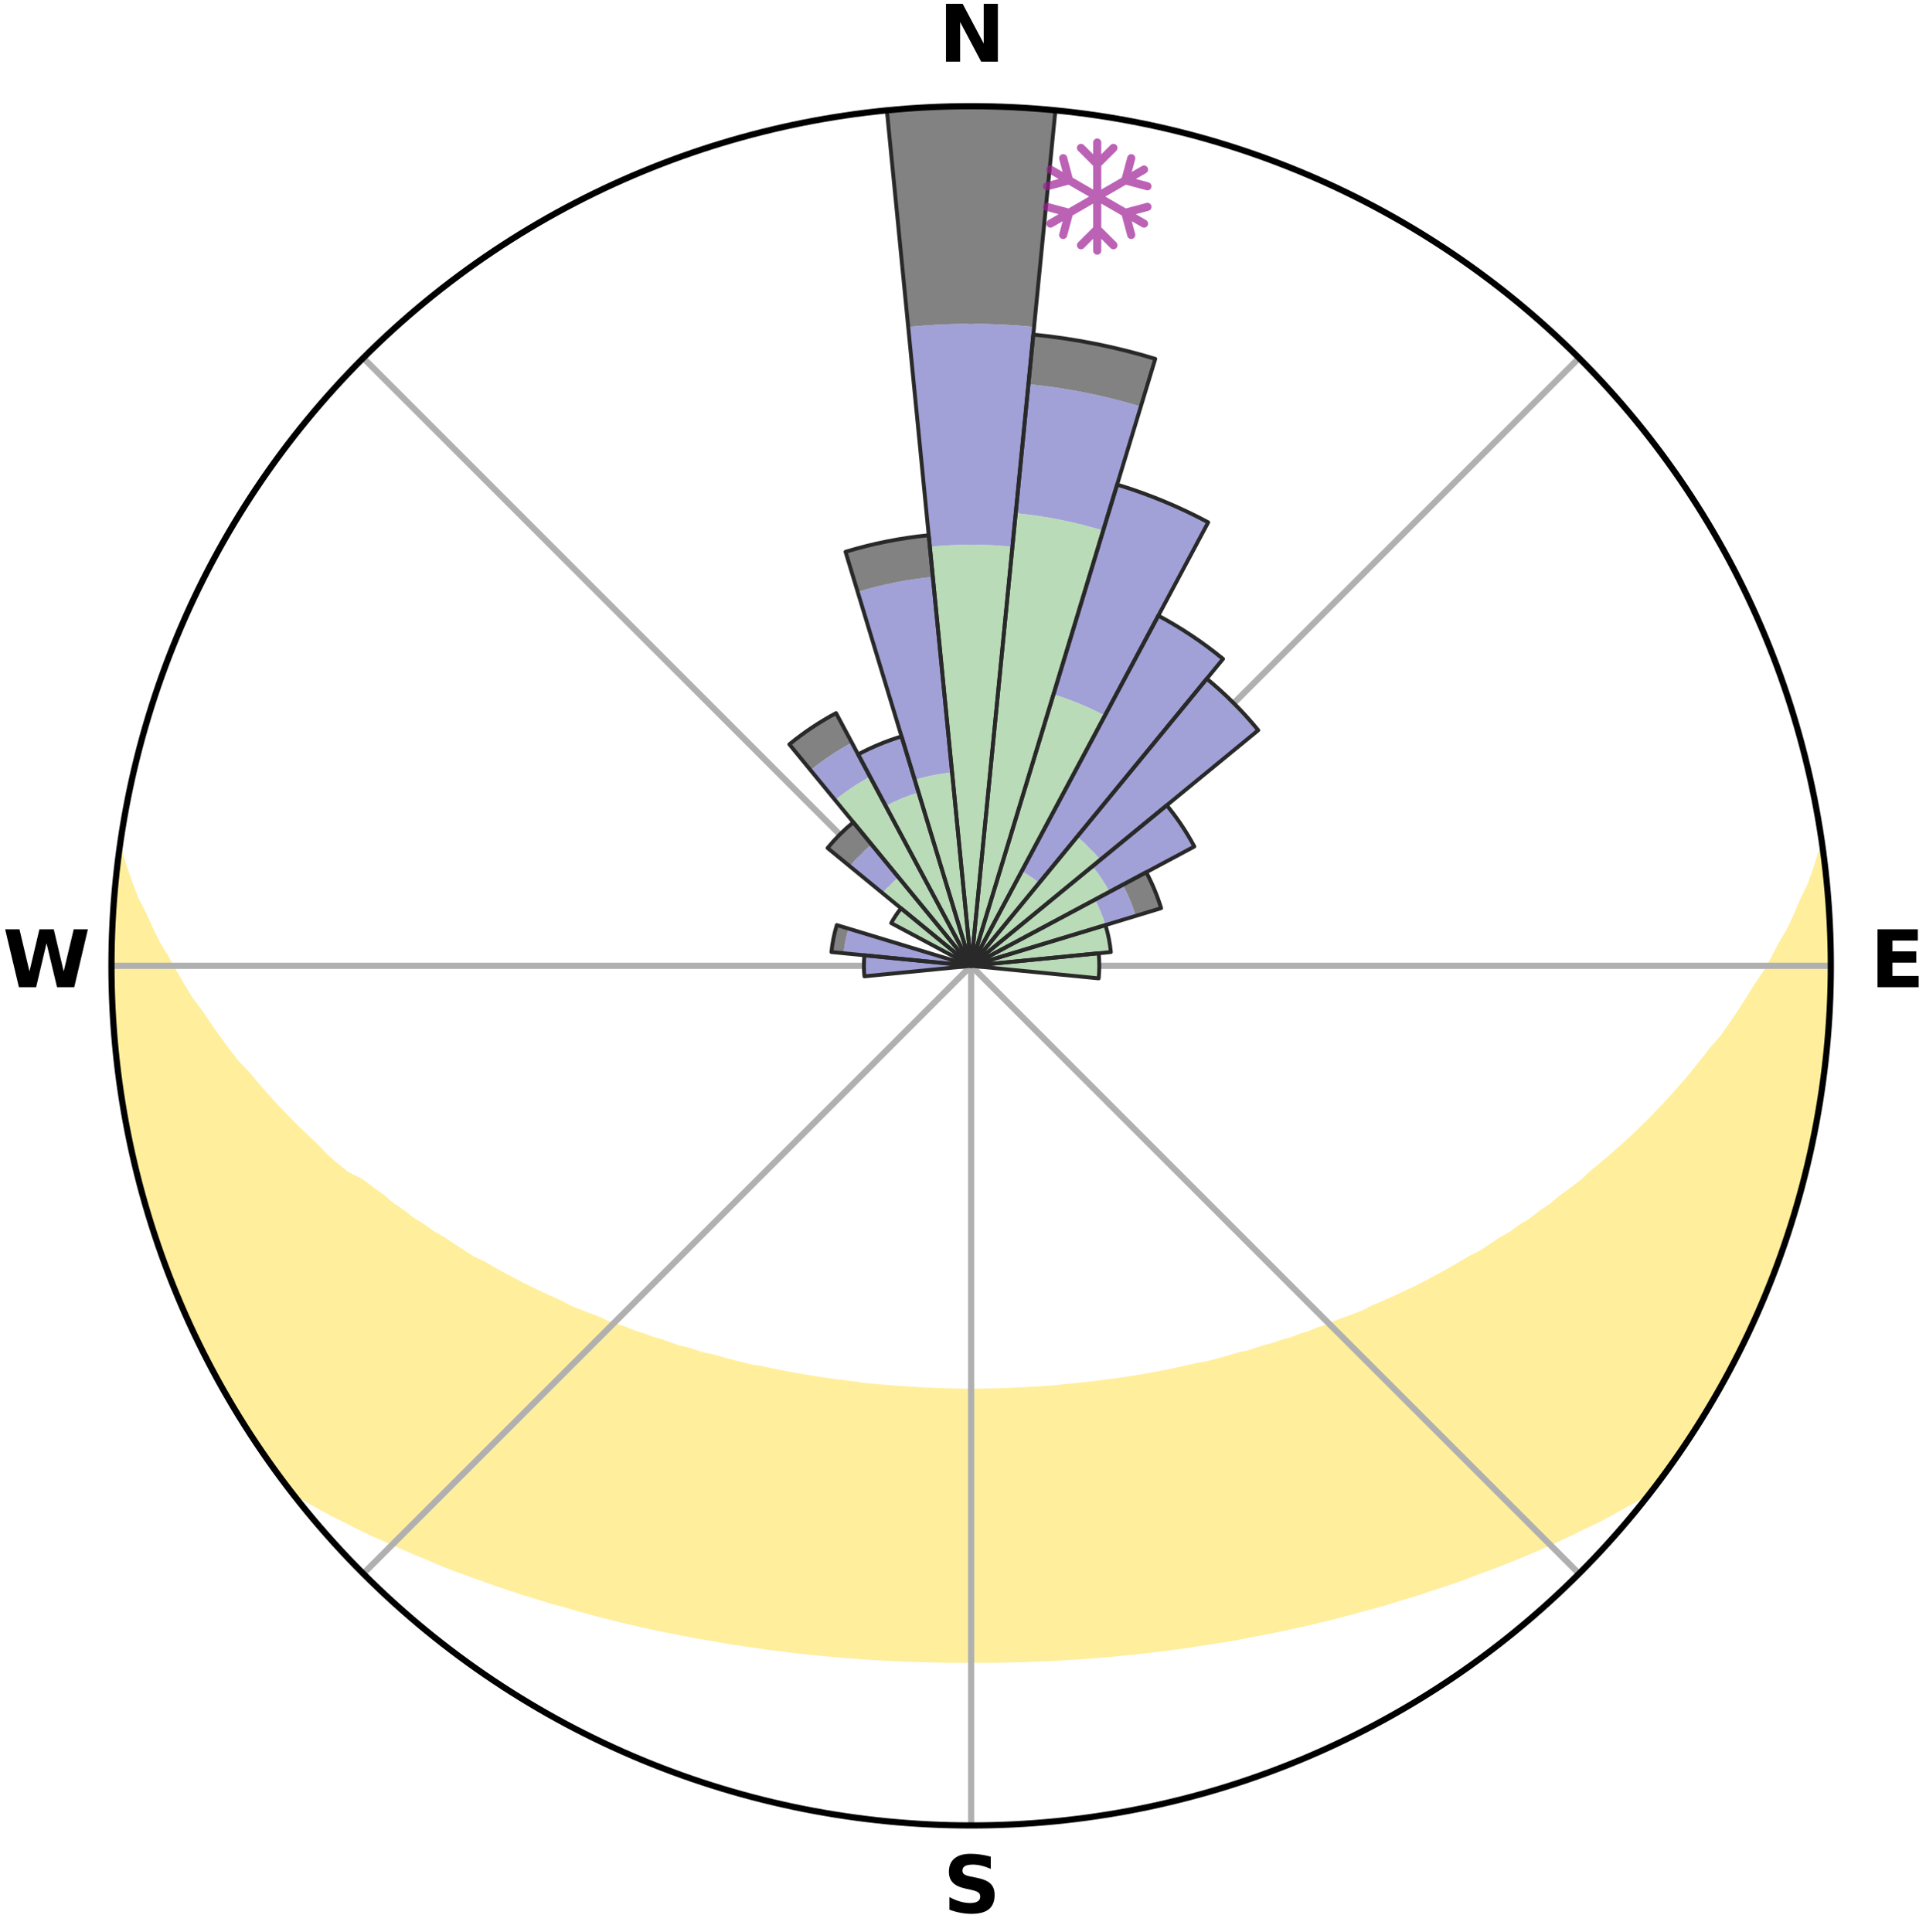 <?xml version="1.0" encoding="utf-8" standalone="no"?>
<!DOCTYPE svg PUBLIC "-//W3C//DTD SVG 1.1//EN"
  "http://www.w3.org/Graphics/SVG/1.1/DTD/svg11.dtd">
<svg xmlns:xlink="http://www.w3.org/1999/xlink" width="248.41pt" height="249.158pt" viewBox="0 0 248.41 249.158" xmlns="http://www.w3.org/2000/svg" version="1.1">
 <title>Ski Rose for Salmo Ski Area</title>
 <defs>
  <style type="text/css">*{stroke-linejoin: round; stroke-linecap: butt}</style>
 </defs>
 <g id="figure_1">
  <g id="patch_1">
   <path d="M 0 249.158 
L 248.41 249.158 
L 248.41 0 
L 0 0 
z
" style="fill: #ffffff"/>
  </g>
  <g id="axes_1">
   <g id="patch_2">
    <path d="M 236.135 124.579 
C 236.135 110.018 233.267 95.599 227.695 82.147 
C 222.122 68.695 213.955 56.471 203.659 46.175 
C 193.363 35.879 181.139 27.711 167.687 22.139 
C 154.235 16.567 139.815 13.699 125.255 13.699 
C 110.694 13.699 96.275 16.567 82.823 22.139 
C 69.371 27.711 57.147 35.879 46.851 46.175 
C 36.555 56.471 28.387 68.695 22.815 82.147 
C 17.243 95.599 14.375 110.018 14.375 124.579 
C 14.375 139.14 17.243 153.559 22.815 167.011 
C 28.387 180.463 36.555 192.687 46.851 202.983 
C 57.147 213.279 69.371 221.447 82.823 227.019 
C 96.275 232.591 110.694 235.459 125.255 235.459 
C 139.815 235.459 154.235 232.591 167.687 227.019 
C 181.139 221.447 193.363 213.279 203.659 202.983 
C 213.955 192.687 222.122 180.463 227.695 167.011 
C 233.267 153.559 236.135 139.14 236.135 124.579 
M 125.255 124.579 
C 125.255 124.579 125.255 124.579 125.255 124.579 
C 125.255 124.579 125.255 124.579 125.255 124.579 
C 125.255 124.579 125.255 124.579 125.255 124.579 
C 125.255 124.579 125.255 124.579 125.255 124.579 
C 125.255 124.579 125.255 124.579 125.255 124.579 
C 125.255 124.579 125.255 124.579 125.255 124.579 
C 125.255 124.579 125.255 124.579 125.255 124.579 
C 125.255 124.579 125.255 124.579 125.255 124.579 
C 125.255 124.579 125.255 124.579 125.255 124.579 
C 125.255 124.579 125.255 124.579 125.255 124.579 
C 125.255 124.579 125.255 124.579 125.255 124.579 
C 125.255 124.579 125.255 124.579 125.255 124.579 
C 125.255 124.579 125.255 124.579 125.255 124.579 
C 125.255 124.579 125.255 124.579 125.255 124.579 
C 125.255 124.579 125.255 124.579 125.255 124.579 
C 125.255 124.579 125.255 124.579 125.255 124.579 
z
" style="fill: #ffffff"/>
   </g>
   <g id="PolyCollection_1">
    <defs>
     <path id="me78b6cf685" d="M 235.138 -139.045 
L 234.969 -139.023 
L 234.337 -137.007 
L 233.632 -135.015 
L 232.674 -133.033 
L 231.847 -131.099 
L 230.974 -129.195 
L 229.861 -127.318 
L 228.906 -125.484 
L 227.914 -123.683 
L 226.691 -121.923 
L 225.634 -120.196 
L 224.547 -118.506 
L 223.432 -116.852 
L 222.29 -115.236 
L 220.925 -113.679 
L 219.734 -112.141 
L 218.521 -110.64 
L 217.287 -109.178 
L 216.033 -107.754 
L 214.76 -106.369 
L 213.471 -105.022 
L 212.165 -103.714 
L 210.845 -102.444 
L 209.511 -101.213 
L 208.165 -100.02 
L 206.808 -98.865 
L 205.442 -97.749 
L 204.246 -96.607 
L 202.862 -95.563 
L 201.472 -94.556 
L 200.248 -93.516 
L 198.847 -92.58 
L 197.61 -91.605 
L 196.202 -90.739 
L 194.955 -89.828 
L 193.545 -89.03 
L 192.291 -88.181 
L 191.034 -87.363 
L 189.626 -86.661 
L 188.368 -85.903 
L 187.11 -85.173 
L 185.852 -84.471 
L 184.594 -83.796 
L 183.338 -83.149 
L 182.084 -82.528 
L 180.833 -81.932 
L 179.586 -81.362 
L 178.342 -80.817 
L 177.104 -80.296 
L 175.983 -79.699 
L 174.752 -79.223 
L 173.528 -78.77 
L 172.31 -78.338 
L 171.198 -77.827 
L 169.992 -77.436 
L 168.886 -76.964 
L 167.693 -76.612 
L 166.593 -76.178 
L 165.414 -75.862 
L 164.323 -75.464 
L 163.16 -75.18 
L 162.077 -74.816 
L 160.998 -74.469 
L 159.859 -74.23 
L 158.79 -73.913 
L 157.725 -73.611 
L 156.664 -73.323 
L 155.608 -73.05 
L 154.507 -72.876 
L 153.462 -72.628 
L 152.421 -72.393 
L 151.385 -72.17 
L 150.353 -71.959 
L 149.326 -71.759 
L 148.303 -71.571 
L 147.285 -71.393 
L 146.271 -71.226 
L 145.262 -71.068 
L 144.256 -70.92 
L 143.255 -70.782 
L 142.258 -70.652 
L 141.265 -70.53 
L 140.275 -70.417 
L 139.289 -70.312 
L 138.307 -70.214 
L 137.327 -70.124 
L 136.359 -70.002 
L 135.384 -69.929 
L 134.411 -69.862 
L 133.441 -69.802 
L 132.473 -69.749 
L 131.507 -69.701 
L 130.543 -69.659 
L 129.581 -69.609 
L 128.619 -69.582 
L 127.657 -69.562 
L 126.696 -69.547 
L 125.735 -69.537 
L 124.774 -69.537 
L 123.814 -69.546 
L 122.853 -69.568 
L 121.892 -69.592 
L 120.93 -69.622 
L 119.966 -69.657 
L 119.002 -69.699 
L 118.039 -69.771 
L 117.072 -69.828 
L 116.103 -69.891 
L 115.132 -69.96 
L 114.158 -70.036 
L 113.181 -70.119 
L 112.202 -70.209 
L 111.219 -70.307 
L 110.247 -70.462 
L 109.259 -70.578 
L 108.268 -70.703 
L 107.272 -70.835 
L 106.273 -70.976 
L 105.27 -71.127 
L 104.262 -71.287 
L 103.251 -71.457 
L 102.235 -71.636 
L 101.214 -71.827 
L 100.19 -72.029 
L 99.16 -72.242 
L 98.127 -72.467 
L 97.044 -72.62 
L 95.998 -72.868 
L 94.949 -73.13 
L 93.895 -73.404 
L 92.837 -73.693 
L 91.775 -73.997 
L 90.646 -74.222 
L 89.573 -74.555 
L 88.497 -74.904 
L 87.344 -75.172 
L 86.258 -75.553 
L 85.17 -75.952 
L 83.995 -76.27 
L 82.898 -76.704 
L 81.709 -77.057 
L 80.605 -77.528 
L 79.403 -77.92 
L 78.193 -78.331 
L 77.081 -78.863 
L 75.86 -79.317 
L 74.633 -79.792 
L 73.4 -80.29 
L 72.28 -80.91 
L 71.041 -81.455 
L 69.797 -82.025 
L 68.549 -82.619 
L 67.299 -83.24 
L 66.047 -83.886 
L 64.793 -84.56 
L 63.538 -85.261 
L 62.283 -85.99 
L 60.88 -86.659 
L 59.624 -87.447 
L 58.371 -88.264 
L 57.121 -89.111 
L 55.715 -89.908 
L 54.471 -90.817 
L 53.067 -91.681 
L 51.832 -92.654 
L 50.435 -93.588 
L 49.215 -94.626 
L 47.828 -95.63 
L 46.448 -96.672 
L 44.594 -97.59 
L 43.227 -98.716 
L 41.87 -99.879 
L 40.71 -101.133 
L 39.378 -102.37 
L 38.059 -103.645 
L 36.755 -104.959 
L 35.467 -106.312 
L 34.196 -107.702 
L 32.944 -109.132 
L 31.712 -110.599 
L 30.305 -112.079 
L 29.116 -113.625 
L 27.951 -115.21 
L 26.811 -116.831 
L 25.699 -118.49 
L 24.416 -120.176 
L 23.363 -121.911 
L 22.341 -123.681 
L 21.353 -125.486 
L 20.205 -127.33 
L 19.293 -129.205 
L 18.425 -131.113 
L 17.416 -133.066 
L 16.655 -135.036 
L 15.961 -137.032 
L 15.34 -139.05 
L 15.34 -139.05 
L 15.34 -139.05 
L 15.185 -137.12 
L 14.895 -135.205 
L 14.719 -133.278 
L 14.665 -131.343 
L 14.555 -129.412 
L 14.477 -127.48 
L 14.432 -125.546 
L 14.419 -123.612 
L 14.531 -121.68 
L 14.505 -119.744 
L 14.589 -117.81 
L 14.874 -115.892 
L 14.947 -113.958 
L 15.125 -112.031 
L 15.334 -110.108 
L 15.672 -108.202 
L 15.942 -106.286 
L 16.243 -104.375 
L 16.675 -102.488 
L 17.037 -100.588 
L 17.488 -98.707 
L 18.014 -96.845 
L 18.411 -94.949 
L 18.95 -93.09 
L 19.569 -91.256 
L 20.115 -89.4 
L 20.795 -87.588 
L 21.404 -85.751 
L 22.092 -83.942 
L 22.863 -82.167 
L 23.611 -80.383 
L 24.443 -78.637 
L 25.21 -76.86 
L 26.056 -75.12 
L 26.939 -73.399 
L 27.813 -71.672 
L 28.775 -69.993 
L 29.724 -68.307 
L 30.773 -66.68 
L 31.748 -65.009 
L 32.823 -63.4 
L 33.88 -61.779 
L 34.994 -60.197 
L 36.124 -58.626 
L 37.473 -57.222 
L 39.204 -56.131 
L 41.012 -55.135 
L 42.782 -54.14 
L 44.616 -53.236 
L 46.403 -52.325 
L 48.194 -51.451 
L 50.036 -50.662 
L 51.827 -49.859 
L 53.617 -49.088 
L 55.404 -48.35 
L 57.143 -47.593 
L 58.924 -46.915 
L 60.699 -46.267 
L 62.469 -45.647 
L 64.196 -45.006 
L 65.955 -44.439 
L 67.672 -43.851 
L 69.418 -43.336 
L 71.125 -42.798 
L 72.857 -42.33 
L 74.552 -41.84 
L 76.242 -41.372 
L 77.927 -40.927 
L 79.605 -40.503 
L 81.278 -40.1 
L 82.945 -39.718 
L 84.605 -39.356 
L 86.26 -39.012 
L 87.908 -38.687 
L 89.55 -38.38 
L 91.186 -38.091 
L 92.816 -37.817 
L 94.429 -37.528 
L 96.048 -37.289 
L 97.661 -37.064 
L 99.261 -36.826 
L 100.865 -36.632 
L 102.457 -36.427 
L 104.052 -36.261 
L 105.637 -36.086 
L 107.223 -35.949 
L 108.801 -35.804 
L 110.38 -35.691 
L 111.953 -35.575 
L 113.524 -35.473 
L 115.094 -35.399 
L 116.661 -35.325 
L 118.226 -35.273 
L 119.79 -35.226 
L 121.352 -35.192 
L 122.914 -35.176 
L 124.475 -35.169 
L 126.035 -35.168 
L 127.596 -35.174 
L 129.157 -35.194 
L 130.72 -35.228 
L 132.284 -35.267 
L 133.849 -35.328 
L 135.417 -35.391 
L 136.985 -35.479 
L 138.556 -35.581 
L 140.132 -35.679 
L 141.707 -35.809 
L 143.29 -35.935 
L 144.871 -36.094 
L 146.462 -36.245 
L 148.051 -36.434 
L 149.65 -36.615 
L 151.246 -36.836 
L 152.855 -37.044 
L 154.459 -37.298 
L 156.077 -37.539 
L 157.702 -37.794 
L 159.333 -38.067 
L 160.955 -38.392 
L 162.597 -38.699 
L 164.244 -39.025 
L 165.898 -39.368 
L 167.558 -39.732 
L 169.225 -40.114 
L 170.897 -40.517 
L 172.575 -40.94 
L 174.259 -41.387 
L 175.949 -41.854 
L 177.673 -42.299 
L 179.374 -42.814 
L 181.081 -43.351 
L 182.827 -43.866 
L 184.543 -44.456 
L 186.301 -45.022 
L 188.066 -45.615 
L 189.797 -46.283 
L 191.572 -46.931 
L 193.353 -47.609 
L 195.137 -48.316 
L 196.925 -49.054 
L 198.716 -49.825 
L 200.508 -50.628 
L 202.3 -51.466 
L 204.09 -52.34 
L 205.929 -53.204 
L 207.71 -54.156 
L 209.479 -55.15 
L 211.288 -56.145 
L 213.019 -57.235 
L 214.385 -58.626 
L 215.522 -60.192 
L 216.612 -61.791 
L 217.708 -63.386 
L 218.736 -65.025 
L 219.783 -66.652 
L 220.687 -68.365 
L 221.752 -69.984 
L 222.67 -71.687 
L 223.581 -73.394 
L 224.414 -75.14 
L 225.294 -76.863 
L 226.127 -78.609 
L 226.912 -80.377 
L 227.65 -82.166 
L 228.391 -83.953 
L 229.026 -85.78 
L 229.767 -87.569 
L 230.311 -89.428 
L 230.964 -91.249 
L 231.554 -93.092 
L 231.968 -94.985 
L 232.498 -96.844 
L 232.985 -98.715 
L 233.426 -100.598 
L 233.835 -102.488 
L 234.204 -104.386 
L 234.535 -106.292 
L 234.832 -108.203 
L 235.086 -110.12 
L 235.3 -112.041 
L 235.475 -113.966 
L 235.782 -115.88 
L 235.9 -117.812 
L 235.984 -119.745 
L 236.013 -121.679 
L 236.007 -123.613 
L 235.965 -125.545 
L 236.081 -127.481 
L 235.971 -129.413 
L 235.848 -131.343 
L 235.672 -133.269 
L 235.463 -135.191 
L 235.411 -137.13 
L 235.138 -139.045 
z
" style="stroke: #ffee9c"/>
    </defs>
    <g clip-path="url(#p07707b397f)">
     <use xlink:href="#me78b6cf685" x="0" y="249.158" style="fill: #ffee9c; stroke: #ffee9c"/>
    </g>
   </g>
   <g id="matplotlib.axis_1">
    <g id="xtick_1">
     <g id="line2d_1">
      <path d="M 125.255 124.579 
L 125.255 13.699 
" clip-path="url(#p07707b397f)" style="fill: none; stroke: #b0b0b0; stroke-width: 0.8; stroke-linecap: square"/>
     </g>
     <g id="text_1">
      <!-- N -->
      <g transform="translate(121.07 7.958) scale(0.1 -0.1)">
       <defs>
        <path id="DejaVuSans-Bold-4e" d="M 588 4666 
L 1931 4666 
L 3628 1466 
L 3628 4666 
L 4769 4666 
L 4769 0 
L 3425 0 
L 1728 3200 
L 1728 0 
L 588 0 
L 588 4666 
z
" transform="scale(0.016)"/>
       </defs>
       <use xlink:href="#DejaVuSans-Bold-4e"/>
      </g>
     </g>
    </g>
    <g id="xtick_2">
     <g id="line2d_2">
      <path d="M 125.255 124.579 
L 203.659 46.175 
" clip-path="url(#p07707b397f)" style="fill: none; stroke: #b0b0b0; stroke-width: 0.8; stroke-linecap: square"/>
     </g>
    </g>
    <g id="xtick_3">
     <g id="line2d_3">
      <path d="M 125.255 124.579 
L 236.135 124.579 
" clip-path="url(#p07707b397f)" style="fill: none; stroke: #b0b0b0; stroke-width: 0.8; stroke-linecap: square"/>
     </g>
     <g id="text_2">
      <!-- E -->
      <g transform="translate(241.219 127.338) scale(0.1 -0.1)">
       <defs>
        <path id="DejaVuSans-Bold-45" d="M 588 4666 
L 3834 4666 
L 3834 3756 
L 1791 3756 
L 1791 2888 
L 3713 2888 
L 3713 1978 
L 1791 1978 
L 1791 909 
L 3903 909 
L 3903 0 
L 588 0 
L 588 4666 
z
" transform="scale(0.016)"/>
       </defs>
       <use xlink:href="#DejaVuSans-Bold-45"/>
      </g>
     </g>
    </g>
    <g id="xtick_4">
     <g id="line2d_4">
      <path d="M 125.255 124.579 
L 203.659 202.983 
" clip-path="url(#p07707b397f)" style="fill: none; stroke: #b0b0b0; stroke-width: 0.8; stroke-linecap: square"/>
     </g>
    </g>
    <g id="xtick_5">
     <g id="line2d_5">
      <path d="M 125.255 124.579 
L 125.255 235.459 
" clip-path="url(#p07707b397f)" style="fill: none; stroke: #b0b0b0; stroke-width: 0.8; stroke-linecap: square"/>
     </g>
     <g id="text_3">
      <!-- S -->
      <g transform="translate(121.654 246.718) scale(0.1 -0.1)">
       <defs>
        <path id="DejaVuSans-Bold-53" d="M 3834 4519 
L 3834 3531 
Q 3450 3703 3084 3790 
Q 2719 3878 2394 3878 
Q 1963 3878 1756 3759 
Q 1550 3641 1550 3391 
Q 1550 3203 1689 3098 
Q 1828 2994 2194 2919 
L 2706 2816 
Q 3484 2659 3812 2340 
Q 4141 2022 4141 1434 
Q 4141 663 3683 286 
Q 3225 -91 2284 -91 
Q 1841 -91 1394 -6 
Q 947 78 500 244 
L 500 1259 
Q 947 1022 1364 901 
Q 1781 781 2169 781 
Q 2563 781 2772 912 
Q 2981 1044 2981 1288 
Q 2981 1506 2839 1625 
Q 2697 1744 2272 1838 
L 1806 1941 
Q 1106 2091 782 2419 
Q 459 2747 459 3303 
Q 459 4000 909 4375 
Q 1359 4750 2203 4750 
Q 2588 4750 2994 4692 
Q 3400 4634 3834 4519 
z
" transform="scale(0.016)"/>
       </defs>
       <use xlink:href="#DejaVuSans-Bold-53"/>
      </g>
     </g>
    </g>
    <g id="xtick_6">
     <g id="line2d_6">
      <path d="M 125.255 124.579 
L 46.851 202.983 
" clip-path="url(#p07707b397f)" style="fill: none; stroke: #b0b0b0; stroke-width: 0.8; stroke-linecap: square"/>
     </g>
    </g>
    <g id="xtick_7">
     <g id="line2d_7">
      <path d="M 125.255 124.579 
L 14.375 124.579 
" clip-path="url(#p07707b397f)" style="fill: none; stroke: #b0b0b0; stroke-width: 0.8; stroke-linecap: square"/>
     </g>
     <g id="text_4">
      <!-- W -->
      <g transform="translate(0.36 127.338) scale(0.1 -0.1)">
       <defs>
        <path id="DejaVuSans-Bold-57" d="M 191 4666 
L 1344 4666 
L 2150 1275 
L 2950 4666 
L 4109 4666 
L 4909 1275 
L 5716 4666 
L 6859 4666 
L 5759 0 
L 4372 0 
L 3525 3547 
L 2688 0 
L 1300 0 
L 191 4666 
z
" transform="scale(0.016)"/>
       </defs>
       <use xlink:href="#DejaVuSans-Bold-57"/>
      </g>
     </g>
    </g>
    <g id="xtick_8">
     <g id="line2d_8">
      <path d="M 125.255 124.579 
L 46.851 46.175 
" clip-path="url(#p07707b397f)" style="fill: none; stroke: #b0b0b0; stroke-width: 0.8; stroke-linecap: square"/>
     </g>
    </g>
   </g>
   <g id="matplotlib.axis_2"/>
   <g id="patch_3">
    <path d="M 125.255 124.579 
C 125.255 124.579 125.255 124.579 125.255 124.579 
C 125.255 124.579 125.255 124.579 125.255 124.579 
L 125.255 124.579 
C 125.255 124.579 125.255 124.579 125.255 124.579 
C 125.255 124.579 125.255 124.579 125.255 124.579 
z
" clip-path="url(#p07707b397f)" style="fill: #d9d9d9"/>
   </g>
   <g id="patch_4">
    <path d="M 125.255 124.579 
C 125.255 124.579 125.255 124.579 125.255 124.579 
C 125.255 124.579 125.255 124.579 125.255 124.579 
L 125.255 124.579 
C 125.255 124.579 125.255 124.579 125.255 124.579 
C 125.255 124.579 125.255 124.579 125.255 124.579 
z
" clip-path="url(#p07707b397f)" style="fill: #d9d9d9"/>
   </g>
   <g id="patch_5">
    <path d="M 125.255 124.579 
C 125.255 124.579 125.255 124.579 125.255 124.579 
C 125.255 124.579 125.255 124.579 125.255 124.579 
L 125.255 124.579 
C 125.255 124.579 125.255 124.579 125.255 124.579 
C 125.255 124.579 125.255 124.579 125.255 124.579 
z
" clip-path="url(#p07707b397f)" style="fill: #d9d9d9"/>
   </g>
   <g id="patch_6">
    <path d="M 125.255 124.579 
C 125.255 124.579 125.255 124.579 125.255 124.579 
C 125.255 124.579 125.255 124.579 125.255 124.579 
L 125.255 124.579 
C 125.255 124.579 125.255 124.579 125.255 124.579 
C 125.255 124.579 125.255 124.579 125.255 124.579 
z
" clip-path="url(#p07707b397f)" style="fill: #d9d9d9"/>
   </g>
   <g id="patch_7">
    <path d="M 125.255 124.579 
C 125.255 124.579 125.255 124.579 125.255 124.579 
C 125.255 124.579 125.255 124.579 125.255 124.579 
L 125.255 124.579 
C 125.255 124.579 125.255 124.579 125.255 124.579 
C 125.255 124.579 125.255 124.579 125.255 124.579 
z
" clip-path="url(#p07707b397f)" style="fill: #d9d9d9"/>
   </g>
   <g id="patch_8">
    <path d="M 125.255 124.579 
C 125.255 124.579 125.255 124.579 125.255 124.579 
C 125.255 124.579 125.255 124.579 125.255 124.579 
L 125.255 124.579 
C 125.255 124.579 125.255 124.579 125.255 124.579 
C 125.255 124.579 125.255 124.579 125.255 124.579 
z
" clip-path="url(#p07707b397f)" style="fill: #d9d9d9"/>
   </g>
   <g id="patch_9">
    <path d="M 125.255 124.579 
C 125.255 124.579 125.255 124.579 125.255 124.579 
C 125.255 124.579 125.255 124.579 125.255 124.579 
L 125.255 124.579 
C 125.255 124.579 125.255 124.579 125.255 124.579 
C 125.255 124.579 125.255 124.579 125.255 124.579 
z
" clip-path="url(#p07707b397f)" style="fill: #d9d9d9"/>
   </g>
   <g id="patch_10">
    <path d="M 125.255 124.579 
C 125.255 124.579 125.255 124.579 125.255 124.579 
C 125.255 124.579 125.255 124.579 125.255 124.579 
L 125.255 124.579 
C 125.255 124.579 125.255 124.579 125.255 124.579 
C 125.255 124.579 125.255 124.579 125.255 124.579 
z
" clip-path="url(#p07707b397f)" style="fill: #d9d9d9"/>
   </g>
   <g id="patch_11">
    <path d="M 125.255 124.579 
C 125.255 124.579 125.255 124.579 125.255 124.579 
C 125.255 124.579 125.255 124.579 125.255 124.579 
L 125.255 124.579 
C 125.255 124.579 125.255 124.579 125.255 124.579 
C 125.255 124.579 125.255 124.579 125.255 124.579 
z
" clip-path="url(#p07707b397f)" style="fill: #d9d9d9"/>
   </g>
   <g id="patch_12">
    <path d="M 125.255 124.579 
C 125.255 124.579 125.255 124.579 125.255 124.579 
C 125.255 124.579 125.255 124.579 125.255 124.579 
L 125.255 124.579 
C 125.255 124.579 125.255 124.579 125.255 124.579 
C 125.255 124.579 125.255 124.579 125.255 124.579 
z
" clip-path="url(#p07707b397f)" style="fill: #d9d9d9"/>
   </g>
   <g id="patch_13">
    <path d="M 125.255 124.579 
C 125.255 124.579 125.255 124.579 125.255 124.579 
C 125.255 124.579 125.255 124.579 125.255 124.579 
L 125.255 124.579 
C 125.255 124.579 125.255 124.579 125.255 124.579 
C 125.255 124.579 125.255 124.579 125.255 124.579 
z
" clip-path="url(#p07707b397f)" style="fill: #d9d9d9"/>
   </g>
   <g id="patch_14">
    <path d="M 125.255 124.579 
C 125.255 124.579 125.255 124.579 125.255 124.579 
C 125.255 124.579 125.255 124.579 125.255 124.579 
L 125.255 124.579 
C 125.255 124.579 125.255 124.579 125.255 124.579 
C 125.255 124.579 125.255 124.579 125.255 124.579 
z
" clip-path="url(#p07707b397f)" style="fill: #d9d9d9"/>
   </g>
   <g id="patch_15">
    <path d="M 125.255 124.579 
C 125.255 124.579 125.255 124.579 125.255 124.579 
C 125.255 124.579 125.255 124.579 125.255 124.579 
L 125.255 124.579 
C 125.255 124.579 125.255 124.579 125.255 124.579 
C 125.255 124.579 125.255 124.579 125.255 124.579 
z
" clip-path="url(#p07707b397f)" style="fill: #d9d9d9"/>
   </g>
   <g id="patch_16">
    <path d="M 125.255 124.579 
C 125.255 124.579 125.255 124.579 125.255 124.579 
C 125.255 124.579 125.255 124.579 125.255 124.579 
L 125.255 124.579 
C 125.255 124.579 125.255 124.579 125.255 124.579 
C 125.255 124.579 125.255 124.579 125.255 124.579 
z
" clip-path="url(#p07707b397f)" style="fill: #d9d9d9"/>
   </g>
   <g id="patch_17">
    <path d="M 125.255 124.579 
C 125.255 124.579 125.255 124.579 125.255 124.579 
C 125.255 124.579 125.255 124.579 125.255 124.579 
L 125.255 124.579 
C 125.255 124.579 125.255 124.579 125.255 124.579 
C 125.255 124.579 125.255 124.579 125.255 124.579 
z
" clip-path="url(#p07707b397f)" style="fill: #d9d9d9"/>
   </g>
   <g id="patch_18">
    <path d="M 125.255 124.579 
C 125.255 124.579 125.255 124.579 125.255 124.579 
C 125.255 124.579 125.255 124.579 125.255 124.579 
L 125.255 124.579 
C 125.255 124.579 125.255 124.579 125.255 124.579 
C 125.255 124.579 125.255 124.579 125.255 124.579 
z
" clip-path="url(#p07707b397f)" style="fill: #d9d9d9"/>
   </g>
   <g id="patch_19">
    <path d="M 125.255 124.579 
C 125.255 124.579 125.255 124.579 125.255 124.579 
C 125.255 124.579 125.255 124.579 125.255 124.579 
L 125.255 124.579 
C 125.255 124.579 125.255 124.579 125.255 124.579 
C 125.255 124.579 125.255 124.579 125.255 124.579 
z
" clip-path="url(#p07707b397f)" style="fill: #d9d9d9"/>
   </g>
   <g id="patch_20">
    <path d="M 125.255 124.579 
C 125.255 124.579 125.255 124.579 125.255 124.579 
C 125.255 124.579 125.255 124.579 125.255 124.579 
L 125.255 124.579 
C 125.255 124.579 125.255 124.579 125.255 124.579 
C 125.255 124.579 125.255 124.579 125.255 124.579 
z
" clip-path="url(#p07707b397f)" style="fill: #d9d9d9"/>
   </g>
   <g id="patch_21">
    <path d="M 125.255 124.579 
C 125.255 124.579 125.255 124.579 125.255 124.579 
C 125.255 124.579 125.255 124.579 125.255 124.579 
L 125.255 124.579 
C 125.255 124.579 125.255 124.579 125.255 124.579 
C 125.255 124.579 125.255 124.579 125.255 124.579 
z
" clip-path="url(#p07707b397f)" style="fill: #d9d9d9"/>
   </g>
   <g id="patch_22">
    <path d="M 125.255 124.579 
C 125.255 124.579 125.255 124.579 125.255 124.579 
C 125.255 124.579 125.255 124.579 125.255 124.579 
L 125.255 124.579 
C 125.255 124.579 125.255 124.579 125.255 124.579 
C 125.255 124.579 125.255 124.579 125.255 124.579 
z
" clip-path="url(#p07707b397f)" style="fill: #d9d9d9"/>
   </g>
   <g id="patch_23">
    <path d="M 125.255 124.579 
C 125.255 124.579 125.255 124.579 125.255 124.579 
C 125.255 124.579 125.255 124.579 125.255 124.579 
L 125.255 124.579 
C 125.255 124.579 125.255 124.579 125.255 124.579 
C 125.255 124.579 125.255 124.579 125.255 124.579 
z
" clip-path="url(#p07707b397f)" style="fill: #d9d9d9"/>
   </g>
   <g id="patch_24">
    <path d="M 125.255 124.579 
C 125.255 124.579 125.255 124.579 125.255 124.579 
C 125.255 124.579 125.255 124.579 125.255 124.579 
L 125.255 124.579 
C 125.255 124.579 125.255 124.579 125.255 124.579 
C 125.255 124.579 125.255 124.579 125.255 124.579 
z
" clip-path="url(#p07707b397f)" style="fill: #d9d9d9"/>
   </g>
   <g id="patch_25">
    <path d="M 125.255 124.579 
C 125.255 124.579 125.255 124.579 125.255 124.579 
C 125.255 124.579 125.255 124.579 125.255 124.579 
L 125.255 124.579 
C 125.255 124.579 125.255 124.579 125.255 124.579 
C 125.255 124.579 125.255 124.579 125.255 124.579 
z
" clip-path="url(#p07707b397f)" style="fill: #d9d9d9"/>
   </g>
   <g id="patch_26">
    <path d="M 125.255 124.579 
C 125.255 124.579 125.255 124.579 125.255 124.579 
C 125.255 124.579 125.255 124.579 125.255 124.579 
L 125.255 124.579 
C 125.255 124.579 125.255 124.579 125.255 124.579 
C 125.255 124.579 125.255 124.579 125.255 124.579 
z
" clip-path="url(#p07707b397f)" style="fill: #d9d9d9"/>
   </g>
   <g id="patch_27">
    <path d="M 125.255 124.579 
C 125.255 124.579 125.255 124.579 125.255 124.579 
C 125.255 124.579 125.255 124.579 125.255 124.579 
L 125.255 124.579 
C 125.255 124.579 125.255 124.579 125.255 124.579 
C 125.255 124.579 125.255 124.579 125.255 124.579 
z
" clip-path="url(#p07707b397f)" style="fill: #d9d9d9"/>
   </g>
   <g id="patch_28">
    <path d="M 125.255 124.579 
C 125.255 124.579 125.255 124.579 125.255 124.579 
C 125.255 124.579 125.255 124.579 125.255 124.579 
L 125.255 124.579 
C 125.255 124.579 125.255 124.579 125.255 124.579 
C 125.255 124.579 125.255 124.579 125.255 124.579 
z
" clip-path="url(#p07707b397f)" style="fill: #d9d9d9"/>
   </g>
   <g id="patch_29">
    <path d="M 125.255 124.579 
C 125.255 124.579 125.255 124.579 125.255 124.579 
C 125.255 124.579 125.255 124.579 125.255 124.579 
L 125.255 124.579 
C 125.255 124.579 125.255 124.579 125.255 124.579 
C 125.255 124.579 125.255 124.579 125.255 124.579 
z
" clip-path="url(#p07707b397f)" style="fill: #d9d9d9"/>
   </g>
   <g id="patch_30">
    <path d="M 125.255 124.579 
C 125.255 124.579 125.255 124.579 125.255 124.579 
C 125.255 124.579 125.255 124.579 125.255 124.579 
L 125.255 124.579 
C 125.255 124.579 125.255 124.579 125.255 124.579 
C 125.255 124.579 125.255 124.579 125.255 124.579 
z
" clip-path="url(#p07707b397f)" style="fill: #d9d9d9"/>
   </g>
   <g id="patch_31">
    <path d="M 125.255 124.579 
C 125.255 124.579 125.255 124.579 125.255 124.579 
C 125.255 124.579 125.255 124.579 125.255 124.579 
L 125.255 124.579 
C 125.255 124.579 125.255 124.579 125.255 124.579 
C 125.255 124.579 125.255 124.579 125.255 124.579 
z
" clip-path="url(#p07707b397f)" style="fill: #d9d9d9"/>
   </g>
   <g id="patch_32">
    <path d="M 125.255 124.579 
C 125.255 124.579 125.255 124.579 125.255 124.579 
C 125.255 124.579 125.255 124.579 125.255 124.579 
L 125.255 124.579 
C 125.255 124.579 125.255 124.579 125.255 124.579 
C 125.255 124.579 125.255 124.579 125.255 124.579 
z
" clip-path="url(#p07707b397f)" style="fill: #d9d9d9"/>
   </g>
   <g id="patch_33">
    <path d="M 125.255 124.579 
C 125.255 124.579 125.255 124.579 125.255 124.579 
C 125.255 124.579 125.255 124.579 125.255 124.579 
L 125.255 124.579 
C 125.255 124.579 125.255 124.579 125.255 124.579 
C 125.255 124.579 125.255 124.579 125.255 124.579 
z
" clip-path="url(#p07707b397f)" style="fill: #d9d9d9"/>
   </g>
   <g id="patch_34">
    <path d="M 125.255 124.579 
C 125.255 124.579 125.255 124.579 125.255 124.579 
C 125.255 124.579 125.255 124.579 125.255 124.579 
L 125.255 124.579 
C 125.255 124.579 125.255 124.579 125.255 124.579 
C 125.255 124.579 125.255 124.579 125.255 124.579 
z
" clip-path="url(#p07707b397f)" style="fill: #d9d9d9"/>
   </g>
   <g id="patch_35">
    <path d="M 125.255 124.579 
C 125.255 124.579 125.255 124.579 125.255 124.579 
C 125.255 124.579 125.255 124.579 125.255 124.579 
L 130.579 70.521 
C 128.81 70.346 127.033 70.259 125.255 70.259 
C 123.477 70.259 121.7 70.346 119.931 70.521 
z
" clip-path="url(#p07707b397f)" style="fill: #badbb8"/>
   </g>
   <g id="patch_36">
    <path d="M 125.255 124.579 
C 125.255 124.579 125.255 124.579 125.255 124.579 
C 125.255 124.579 125.255 124.579 125.255 124.579 
L 142.286 68.433 
C 140.449 67.876 138.585 67.409 136.701 67.034 
C 134.818 66.66 132.917 66.378 131.006 66.189 
z
" clip-path="url(#p07707b397f)" style="fill: #badbb8"/>
   </g>
   <g id="patch_37">
    <path d="M 125.255 124.579 
C 125.255 124.579 125.255 124.579 125.255 124.579 
C 125.255 124.579 125.255 124.579 125.255 124.579 
L 142.503 92.311 
C 141.446 91.746 140.363 91.234 139.257 90.776 
C 138.15 90.317 137.022 89.914 135.876 89.566 
z
" clip-path="url(#p07707b397f)" style="fill: #badbb8"/>
   </g>
   <g id="patch_38">
    <path d="M 125.255 124.579 
C 125.255 124.579 125.255 124.579 125.255 124.579 
C 125.255 124.579 125.255 124.579 125.255 124.579 
L 134.028 113.889 
C 133.678 113.602 133.314 113.332 132.938 113.081 
C 132.562 112.829 132.173 112.596 131.774 112.383 
z
" clip-path="url(#p07707b397f)" style="fill: #badbb8"/>
   </g>
   <g id="patch_39">
    <path d="M 125.255 124.579 
C 125.255 124.579 125.255 124.579 125.255 124.579 
C 125.255 124.579 125.255 124.579 125.255 124.579 
L 141.914 110.907 
C 141.467 110.362 140.993 109.839 140.494 109.34 
C 139.995 108.841 139.472 108.367 138.927 107.92 
z
" clip-path="url(#p07707b397f)" style="fill: #badbb8"/>
   </g>
   <g id="patch_40">
    <path d="M 125.255 124.579 
C 125.255 124.579 125.255 124.579 125.255 124.579 
C 125.255 124.579 125.255 124.579 125.255 124.579 
L 143.108 115.036 
C 142.796 114.452 142.455 113.883 142.087 113.332 
C 141.719 112.781 141.324 112.249 140.904 111.737 
z
" clip-path="url(#p07707b397f)" style="fill: #badbb8"/>
   </g>
   <g id="patch_41">
    <path d="M 125.255 124.579 
C 125.255 124.579 125.255 124.579 125.255 124.579 
C 125.255 124.579 125.255 124.579 125.255 124.579 
L 142.582 119.323 
C 142.41 118.756 142.21 118.198 141.983 117.65 
C 141.756 117.102 141.503 116.566 141.223 116.044 
z
" clip-path="url(#p07707b397f)" style="fill: #badbb8"/>
   </g>
   <g id="patch_42">
    <path d="M 125.255 124.579 
C 125.255 124.579 125.255 124.579 125.255 124.579 
C 125.255 124.579 125.255 124.579 125.255 124.579 
L 143.274 122.804 
C 143.216 122.214 143.129 121.628 143.014 121.047 
C 142.898 120.465 142.754 119.89 142.582 119.323 
z
" clip-path="url(#p07707b397f)" style="fill: #badbb8"/>
   </g>
   <g id="patch_43">
    <path d="M 125.255 124.579 
C 125.255 124.579 125.255 124.579 125.255 124.579 
C 125.255 124.579 125.255 124.579 125.255 124.579 
L 141.704 126.199 
C 141.757 125.661 141.784 125.12 141.784 124.579 
C 141.784 124.038 141.757 123.497 141.704 122.959 
z
" clip-path="url(#p07707b397f)" style="fill: #badbb8"/>
   </g>
   <g id="patch_44">
    <path d="M 125.255 124.579 
C 125.255 124.579 125.255 124.579 125.255 124.579 
C 125.255 124.579 125.255 124.579 125.255 124.579 
L 125.255 124.579 
C 125.255 124.579 125.255 124.579 125.255 124.579 
C 125.255 124.579 125.255 124.579 125.255 124.579 
z
" clip-path="url(#p07707b397f)" style="fill: #badbb8"/>
   </g>
   <g id="patch_45">
    <path d="M 125.255 124.579 
C 125.255 124.579 125.255 124.579 125.255 124.579 
C 125.255 124.579 125.255 124.579 125.255 124.579 
L 125.255 124.579 
C 125.255 124.579 125.255 124.579 125.255 124.579 
C 125.255 124.579 125.255 124.579 125.255 124.579 
z
" clip-path="url(#p07707b397f)" style="fill: #badbb8"/>
   </g>
   <g id="patch_46">
    <path d="M 125.255 124.579 
C 125.255 124.579 125.255 124.579 125.255 124.579 
C 125.255 124.579 125.255 124.579 125.255 124.579 
L 125.255 124.579 
C 125.255 124.579 125.255 124.579 125.255 124.579 
C 125.255 124.579 125.255 124.579 125.255 124.579 
z
" clip-path="url(#p07707b397f)" style="fill: #badbb8"/>
   </g>
   <g id="patch_47">
    <path d="M 125.255 124.579 
C 125.255 124.579 125.255 124.579 125.255 124.579 
C 125.255 124.579 125.255 124.579 125.255 124.579 
L 125.255 124.579 
C 125.255 124.579 125.255 124.579 125.255 124.579 
C 125.255 124.579 125.255 124.579 125.255 124.579 
z
" clip-path="url(#p07707b397f)" style="fill: #badbb8"/>
   </g>
   <g id="patch_48">
    <path d="M 125.255 124.579 
C 125.255 124.579 125.255 124.579 125.255 124.579 
C 125.255 124.579 125.255 124.579 125.255 124.579 
L 125.255 124.579 
C 125.255 124.579 125.255 124.579 125.255 124.579 
C 125.255 124.579 125.255 124.579 125.255 124.579 
z
" clip-path="url(#p07707b397f)" style="fill: #badbb8"/>
   </g>
   <g id="patch_49">
    <path d="M 125.255 124.579 
C 125.255 124.579 125.255 124.579 125.255 124.579 
C 125.255 124.579 125.255 124.579 125.255 124.579 
L 125.255 124.579 
C 125.255 124.579 125.255 124.579 125.255 124.579 
C 125.255 124.579 125.255 124.579 125.255 124.579 
z
" clip-path="url(#p07707b397f)" style="fill: #badbb8"/>
   </g>
   <g id="patch_50">
    <path d="M 125.255 124.579 
C 125.255 124.579 125.255 124.579 125.255 124.579 
C 125.255 124.579 125.255 124.579 125.255 124.579 
L 125.255 124.579 
C 125.255 124.579 125.255 124.579 125.255 124.579 
C 125.255 124.579 125.255 124.579 125.255 124.579 
z
" clip-path="url(#p07707b397f)" style="fill: #badbb8"/>
   </g>
   <g id="patch_51">
    <path d="M 125.255 124.579 
C 125.255 124.579 125.255 124.579 125.255 124.579 
C 125.255 124.579 125.255 124.579 125.255 124.579 
L 125.255 124.579 
C 125.255 124.579 125.255 124.579 125.255 124.579 
C 125.255 124.579 125.255 124.579 125.255 124.579 
z
" clip-path="url(#p07707b397f)" style="fill: #badbb8"/>
   </g>
   <g id="patch_52">
    <path d="M 125.255 124.579 
C 125.255 124.579 125.255 124.579 125.255 124.579 
C 125.255 124.579 125.255 124.579 125.255 124.579 
L 125.255 124.579 
C 125.255 124.579 125.255 124.579 125.255 124.579 
C 125.255 124.579 125.255 124.579 125.255 124.579 
z
" clip-path="url(#p07707b397f)" style="fill: #badbb8"/>
   </g>
   <g id="patch_53">
    <path d="M 125.255 124.579 
C 125.255 124.579 125.255 124.579 125.255 124.579 
C 125.255 124.579 125.255 124.579 125.255 124.579 
L 125.255 124.579 
C 125.255 124.579 125.255 124.579 125.255 124.579 
C 125.255 124.579 125.255 124.579 125.255 124.579 
z
" clip-path="url(#p07707b397f)" style="fill: #badbb8"/>
   </g>
   <g id="patch_54">
    <path d="M 125.255 124.579 
C 125.255 124.579 125.255 124.579 125.255 124.579 
C 125.255 124.579 125.255 124.579 125.255 124.579 
L 125.255 124.579 
C 125.255 124.579 125.255 124.579 125.255 124.579 
C 125.255 124.579 125.255 124.579 125.255 124.579 
z
" clip-path="url(#p07707b397f)" style="fill: #badbb8"/>
   </g>
   <g id="patch_55">
    <path d="M 125.255 124.579 
C 125.255 124.579 125.255 124.579 125.255 124.579 
C 125.255 124.579 125.255 124.579 125.255 124.579 
L 125.255 124.579 
C 125.255 124.579 125.255 124.579 125.255 124.579 
C 125.255 124.579 125.255 124.579 125.255 124.579 
z
" clip-path="url(#p07707b397f)" style="fill: #badbb8"/>
   </g>
   <g id="patch_56">
    <path d="M 125.255 124.579 
C 125.255 124.579 125.255 124.579 125.255 124.579 
C 125.255 124.579 125.255 124.579 125.255 124.579 
L 125.255 124.579 
C 125.255 124.579 125.255 124.579 125.255 124.579 
C 125.255 124.579 125.255 124.579 125.255 124.579 
z
" clip-path="url(#p07707b397f)" style="fill: #badbb8"/>
   </g>
   <g id="patch_57">
    <path d="M 125.255 124.579 
C 125.255 124.579 125.255 124.579 125.255 124.579 
C 125.255 124.579 125.255 124.579 125.255 124.579 
L 125.255 124.579 
C 125.255 124.579 125.255 124.579 125.255 124.579 
C 125.255 124.579 125.255 124.579 125.255 124.579 
z
" clip-path="url(#p07707b397f)" style="fill: #badbb8"/>
   </g>
   <g id="patch_58">
    <path d="M 125.255 124.579 
C 125.255 124.579 125.255 124.579 125.255 124.579 
C 125.255 124.579 125.255 124.579 125.255 124.579 
L 125.255 124.579 
C 125.255 124.579 125.255 124.579 125.255 124.579 
C 125.255 124.579 125.255 124.579 125.255 124.579 
z
" clip-path="url(#p07707b397f)" style="fill: #badbb8"/>
   </g>
   <g id="patch_59">
    <path d="M 125.255 124.579 
C 125.255 124.579 125.255 124.579 125.255 124.579 
C 125.255 124.579 125.255 124.579 125.255 124.579 
L 125.255 124.579 
C 125.255 124.579 125.255 124.579 125.255 124.579 
C 125.255 124.579 125.255 124.579 125.255 124.579 
z
" clip-path="url(#p07707b397f)" style="fill: #badbb8"/>
   </g>
   <g id="patch_60">
    <path d="M 125.255 124.579 
C 125.255 124.579 125.255 124.579 125.255 124.579 
C 125.255 124.579 125.255 124.579 125.255 124.579 
L 125.255 124.579 
C 125.255 124.579 125.255 124.579 125.255 124.579 
C 125.255 124.579 125.255 124.579 125.255 124.579 
z
" clip-path="url(#p07707b397f)" style="fill: #badbb8"/>
   </g>
   <g id="patch_61">
    <path d="M 125.255 124.579 
C 125.255 124.579 125.255 124.579 125.255 124.579 
C 125.255 124.579 125.255 124.579 125.255 124.579 
L 125.255 124.579 
C 125.255 124.579 125.255 124.579 125.255 124.579 
C 125.255 124.579 125.255 124.579 125.255 124.579 
z
" clip-path="url(#p07707b397f)" style="fill: #badbb8"/>
   </g>
   <g id="patch_62">
    <path d="M 125.255 124.579 
C 125.255 124.579 125.255 124.579 125.255 124.579 
C 125.255 124.579 125.255 124.579 125.255 124.579 
L 116.22 117.164 
C 115.977 117.46 115.749 117.768 115.537 118.086 
C 115.324 118.404 115.127 118.732 114.947 119.069 
z
" clip-path="url(#p07707b397f)" style="fill: #badbb8"/>
   </g>
   <g id="patch_63">
    <path d="M 125.255 124.579 
C 125.255 124.579 125.255 124.579 125.255 124.579 
C 125.255 124.579 125.255 124.579 125.255 124.579 
L 115.876 113.151 
C 115.502 113.458 115.143 113.783 114.801 114.125 
C 114.459 114.467 114.134 114.826 113.827 115.2 
z
" clip-path="url(#p07707b397f)" style="fill: #badbb8"/>
   </g>
   <g id="patch_64">
    <path d="M 125.255 124.579 
C 125.255 124.579 125.255 124.579 125.255 124.579 
C 125.255 124.579 125.255 124.579 125.255 124.579 
L 112.217 100.187 
C 111.418 100.613 110.641 101.079 109.889 101.582 
C 109.136 102.085 108.408 102.625 107.709 103.199 
z
" clip-path="url(#p07707b397f)" style="fill: #badbb8"/>
   </g>
   <g id="patch_65">
    <path d="M 125.255 124.579 
C 125.255 124.579 125.255 124.579 125.255 124.579 
C 125.255 124.579 125.255 124.579 125.255 124.579 
L 118.469 102.21 
C 117.737 102.432 117.016 102.69 116.309 102.983 
C 115.603 103.276 114.91 103.603 114.236 103.964 
z
" clip-path="url(#p07707b397f)" style="fill: #badbb8"/>
   </g>
   <g id="patch_66">
    <path d="M 125.255 124.579 
C 125.255 124.579 125.255 124.579 125.255 124.579 
C 125.255 124.579 125.255 124.579 125.255 124.579 
L 122.798 99.632 
C 121.981 99.713 121.169 99.833 120.364 99.993 
C 119.56 100.153 118.763 100.353 117.978 100.591 
z
" clip-path="url(#p07707b397f)" style="fill: #badbb8"/>
   </g>
   <g id="patch_67">
    <path d="M 119.931 70.521 
C 121.7 70.346 123.477 70.259 125.255 70.259 
C 127.033 70.259 128.81 70.346 130.579 70.521 
L 133.372 42.168 
C 130.674 41.902 127.965 41.769 125.255 41.769 
C 122.544 41.769 119.835 41.902 117.138 42.168 
z
" clip-path="url(#p07707b397f)" style="fill: #a1a1d8"/>
   </g>
   <g id="patch_68">
    <path d="M 131.006 66.189 
C 132.917 66.378 134.818 66.66 136.701 67.034 
C 138.585 67.409 140.449 67.876 142.286 68.433 
L 147.138 52.441 
C 144.776 51.725 142.382 51.125 139.962 50.644 
C 137.541 50.162 135.099 49.8 132.644 49.558 
z
" clip-path="url(#p07707b397f)" style="fill: #a1a1d8"/>
   </g>
   <g id="patch_69">
    <path d="M 135.876 89.566 
C 137.022 89.914 138.15 90.317 139.257 90.776 
C 140.363 91.234 141.446 91.746 142.503 92.311 
L 155.732 67.56 
C 153.866 66.562 151.952 65.657 149.997 64.847 
C 148.042 64.037 146.048 63.324 144.023 62.709 
z
" clip-path="url(#p07707b397f)" style="fill: #a1a1d8"/>
   </g>
   <g id="patch_70">
    <path d="M 131.774 112.383 
C 132.173 112.596 132.562 112.829 132.938 113.081 
C 133.314 113.332 133.678 113.602 134.028 113.889 
L 157.744 84.991 
C 156.448 83.927 155.101 82.928 153.707 81.997 
C 152.314 81.065 150.875 80.203 149.397 79.413 
z
" clip-path="url(#p07707b397f)" style="fill: #a1a1d8"/>
   </g>
   <g id="patch_71">
    <path d="M 138.927 107.92 
C 139.472 108.367 139.995 108.841 140.494 109.34 
C 140.993 109.839 141.467 110.362 141.914 110.907 
L 162.065 94.369 
C 161.077 93.165 160.029 92.009 158.927 90.907 
C 157.825 89.805 156.669 88.757 155.464 87.769 
z
" clip-path="url(#p07707b397f)" style="fill: #a1a1d8"/>
   </g>
   <g id="patch_72">
    <path d="M 140.904 111.737 
C 141.324 112.249 141.719 112.781 142.087 113.332 
C 142.455 113.883 142.796 114.452 143.108 115.036 
L 154.043 109.192 
C 153.539 108.249 152.989 107.332 152.396 106.444 
C 151.802 105.556 151.165 104.697 150.488 103.871 
z
" clip-path="url(#p07707b397f)" style="fill: #a1a1d8"/>
   </g>
   <g id="patch_73">
    <path d="M 141.223 116.044 
C 141.503 116.566 141.756 117.102 141.983 117.65 
C 142.21 118.198 142.41 118.756 142.582 119.323 
L 146.476 118.142 
C 146.265 117.447 146.021 116.763 145.743 116.093 
C 145.465 115.422 145.154 114.766 144.812 114.125 
z
" clip-path="url(#p07707b397f)" style="fill: #a1a1d8"/>
   </g>
   <g id="patch_74">
    <path d="M 142.582 119.323 
C 142.754 119.89 142.898 120.465 143.014 121.047 
C 143.129 121.628 143.216 122.214 143.274 122.804 
L 143.274 122.804 
C 143.216 122.214 143.129 121.628 143.014 121.047 
C 142.898 120.465 142.754 119.89 142.582 119.323 
z
" clip-path="url(#p07707b397f)" style="fill: #a1a1d8"/>
   </g>
   <g id="patch_75">
    <path d="M 141.704 122.959 
C 141.757 123.497 141.784 124.038 141.784 124.579 
C 141.784 125.12 141.757 125.661 141.704 126.199 
L 141.704 126.199 
C 141.757 125.661 141.784 125.12 141.784 124.579 
C 141.784 124.038 141.757 123.497 141.704 122.959 
z
" clip-path="url(#p07707b397f)" style="fill: #a1a1d8"/>
   </g>
   <g id="patch_76">
    <path d="M 125.255 124.579 
C 125.255 124.579 125.255 124.579 125.255 124.579 
C 125.255 124.579 125.255 124.579 125.255 124.579 
L 125.255 124.579 
C 125.255 124.579 125.255 124.579 125.255 124.579 
C 125.255 124.579 125.255 124.579 125.255 124.579 
z
" clip-path="url(#p07707b397f)" style="fill: #a1a1d8"/>
   </g>
   <g id="patch_77">
    <path d="M 125.255 124.579 
C 125.255 124.579 125.255 124.579 125.255 124.579 
C 125.255 124.579 125.255 124.579 125.255 124.579 
L 125.255 124.579 
C 125.255 124.579 125.255 124.579 125.255 124.579 
C 125.255 124.579 125.255 124.579 125.255 124.579 
z
" clip-path="url(#p07707b397f)" style="fill: #a1a1d8"/>
   </g>
   <g id="patch_78">
    <path d="M 125.255 124.579 
C 125.255 124.579 125.255 124.579 125.255 124.579 
C 125.255 124.579 125.255 124.579 125.255 124.579 
L 125.255 124.579 
C 125.255 124.579 125.255 124.579 125.255 124.579 
C 125.255 124.579 125.255 124.579 125.255 124.579 
z
" clip-path="url(#p07707b397f)" style="fill: #a1a1d8"/>
   </g>
   <g id="patch_79">
    <path d="M 125.255 124.579 
C 125.255 124.579 125.255 124.579 125.255 124.579 
C 125.255 124.579 125.255 124.579 125.255 124.579 
L 125.255 124.579 
C 125.255 124.579 125.255 124.579 125.255 124.579 
C 125.255 124.579 125.255 124.579 125.255 124.579 
z
" clip-path="url(#p07707b397f)" style="fill: #a1a1d8"/>
   </g>
   <g id="patch_80">
    <path d="M 125.255 124.579 
C 125.255 124.579 125.255 124.579 125.255 124.579 
C 125.255 124.579 125.255 124.579 125.255 124.579 
L 125.255 124.579 
C 125.255 124.579 125.255 124.579 125.255 124.579 
C 125.255 124.579 125.255 124.579 125.255 124.579 
z
" clip-path="url(#p07707b397f)" style="fill: #a1a1d8"/>
   </g>
   <g id="patch_81">
    <path d="M 125.255 124.579 
C 125.255 124.579 125.255 124.579 125.255 124.579 
C 125.255 124.579 125.255 124.579 125.255 124.579 
L 125.255 124.579 
C 125.255 124.579 125.255 124.579 125.255 124.579 
C 125.255 124.579 125.255 124.579 125.255 124.579 
z
" clip-path="url(#p07707b397f)" style="fill: #a1a1d8"/>
   </g>
   <g id="patch_82">
    <path d="M 125.255 124.579 
C 125.255 124.579 125.255 124.579 125.255 124.579 
C 125.255 124.579 125.255 124.579 125.255 124.579 
L 125.255 124.579 
C 125.255 124.579 125.255 124.579 125.255 124.579 
C 125.255 124.579 125.255 124.579 125.255 124.579 
z
" clip-path="url(#p07707b397f)" style="fill: #a1a1d8"/>
   </g>
   <g id="patch_83">
    <path d="M 125.255 124.579 
C 125.255 124.579 125.255 124.579 125.255 124.579 
C 125.255 124.579 125.255 124.579 125.255 124.579 
L 125.255 124.579 
C 125.255 124.579 125.255 124.579 125.255 124.579 
C 125.255 124.579 125.255 124.579 125.255 124.579 
z
" clip-path="url(#p07707b397f)" style="fill: #a1a1d8"/>
   </g>
   <g id="patch_84">
    <path d="M 125.255 124.579 
C 125.255 124.579 125.255 124.579 125.255 124.579 
C 125.255 124.579 125.255 124.579 125.255 124.579 
L 125.255 124.579 
C 125.255 124.579 125.255 124.579 125.255 124.579 
C 125.255 124.579 125.255 124.579 125.255 124.579 
z
" clip-path="url(#p07707b397f)" style="fill: #a1a1d8"/>
   </g>
   <g id="patch_85">
    <path d="M 125.255 124.579 
C 125.255 124.579 125.255 124.579 125.255 124.579 
C 125.255 124.579 125.255 124.579 125.255 124.579 
L 125.255 124.579 
C 125.255 124.579 125.255 124.579 125.255 124.579 
C 125.255 124.579 125.255 124.579 125.255 124.579 
z
" clip-path="url(#p07707b397f)" style="fill: #a1a1d8"/>
   </g>
   <g id="patch_86">
    <path d="M 125.255 124.579 
C 125.255 124.579 125.255 124.579 125.255 124.579 
C 125.255 124.579 125.255 124.579 125.255 124.579 
L 125.255 124.579 
C 125.255 124.579 125.255 124.579 125.255 124.579 
C 125.255 124.579 125.255 124.579 125.255 124.579 
z
" clip-path="url(#p07707b397f)" style="fill: #a1a1d8"/>
   </g>
   <g id="patch_87">
    <path d="M 125.255 124.579 
C 125.255 124.579 125.255 124.579 125.255 124.579 
C 125.255 124.579 125.255 124.579 125.255 124.579 
L 125.255 124.579 
C 125.255 124.579 125.255 124.579 125.255 124.579 
C 125.255 124.579 125.255 124.579 125.255 124.579 
z
" clip-path="url(#p07707b397f)" style="fill: #a1a1d8"/>
   </g>
   <g id="patch_88">
    <path d="M 125.255 124.579 
C 125.255 124.579 125.255 124.579 125.255 124.579 
C 125.255 124.579 125.255 124.579 125.255 124.579 
L 125.255 124.579 
C 125.255 124.579 125.255 124.579 125.255 124.579 
C 125.255 124.579 125.255 124.579 125.255 124.579 
z
" clip-path="url(#p07707b397f)" style="fill: #a1a1d8"/>
   </g>
   <g id="patch_89">
    <path d="M 125.255 124.579 
C 125.255 124.579 125.255 124.579 125.255 124.579 
C 125.255 124.579 125.255 124.579 125.255 124.579 
L 125.255 124.579 
C 125.255 124.579 125.255 124.579 125.255 124.579 
C 125.255 124.579 125.255 124.579 125.255 124.579 
z
" clip-path="url(#p07707b397f)" style="fill: #a1a1d8"/>
   </g>
   <g id="patch_90">
    <path d="M 125.255 124.579 
C 125.255 124.579 125.255 124.579 125.255 124.579 
C 125.255 124.579 125.255 124.579 125.255 124.579 
L 125.255 124.579 
C 125.255 124.579 125.255 124.579 125.255 124.579 
C 125.255 124.579 125.255 124.579 125.255 124.579 
z
" clip-path="url(#p07707b397f)" style="fill: #a1a1d8"/>
   </g>
   <g id="patch_91">
    <path d="M 125.255 124.579 
C 125.255 124.579 125.255 124.579 125.255 124.579 
C 125.255 124.579 125.255 124.579 125.255 124.579 
L 111.492 123.224 
C 111.448 123.674 111.426 124.126 111.426 124.579 
C 111.426 125.032 111.448 125.484 111.492 125.935 
z
" clip-path="url(#p07707b397f)" style="fill: #a1a1d8"/>
   </g>
   <g id="patch_92">
    <path d="M 125.255 124.579 
C 125.255 124.579 125.255 124.579 125.255 124.579 
C 125.255 124.579 125.255 124.579 125.255 124.579 
L 109.438 119.781 
C 109.281 120.299 109.149 120.824 109.043 121.354 
C 108.938 121.885 108.858 122.421 108.805 122.959 
z
" clip-path="url(#p07707b397f)" style="fill: #a1a1d8"/>
   </g>
   <g id="patch_93">
    <path d="M 125.255 124.579 
C 125.255 124.579 125.255 124.579 125.255 124.579 
C 125.255 124.579 125.255 124.579 125.255 124.579 
L 125.255 124.579 
C 125.255 124.579 125.255 124.579 125.255 124.579 
C 125.255 124.579 125.255 124.579 125.255 124.579 
z
" clip-path="url(#p07707b397f)" style="fill: #a1a1d8"/>
   </g>
   <g id="patch_94">
    <path d="M 114.947 119.069 
C 115.127 118.732 115.324 118.404 115.537 118.086 
C 115.749 117.768 115.977 117.46 116.22 117.164 
L 116.22 117.164 
C 115.977 117.46 115.749 117.768 115.537 118.086 
C 115.324 118.404 115.127 118.732 114.947 119.069 
z
" clip-path="url(#p07707b397f)" style="fill: #a1a1d8"/>
   </g>
   <g id="patch_95">
    <path d="M 113.827 115.2 
C 114.134 114.826 114.459 114.467 114.801 114.125 
C 115.143 113.783 115.502 113.458 115.876 113.151 
L 112.412 108.93 
C 111.9 109.351 111.409 109.796 110.94 110.265 
C 110.472 110.733 110.027 111.224 109.606 111.737 
z
" clip-path="url(#p07707b397f)" style="fill: #a1a1d8"/>
   </g>
   <g id="patch_96">
    <path d="M 107.709 103.199 
C 108.408 102.625 109.136 102.085 109.889 101.582 
C 110.641 101.079 111.418 100.613 112.217 100.187 
L 109.867 95.791 
C 108.925 96.295 108.008 96.844 107.12 97.438 
C 106.231 98.032 105.373 98.669 104.547 99.346 
z
" clip-path="url(#p07707b397f)" style="fill: #a1a1d8"/>
   </g>
   <g id="patch_97">
    <path d="M 114.236 103.964 
C 114.91 103.603 115.603 103.276 116.309 102.983 
C 117.016 102.69 117.737 102.432 118.469 102.21 
L 116.278 94.988 
C 115.31 95.281 114.356 95.623 113.421 96.01 
C 112.486 96.397 111.571 96.83 110.678 97.307 
z
" clip-path="url(#p07707b397f)" style="fill: #a1a1d8"/>
   </g>
   <g id="patch_98">
    <path d="M 117.978 100.591 
C 118.763 100.353 119.56 100.153 120.364 99.993 
C 121.169 99.833 121.981 99.713 122.798 99.632 
L 120.314 74.415 
C 118.672 74.577 117.039 74.819 115.421 75.141 
C 113.803 75.463 112.201 75.864 110.623 76.343 
z
" clip-path="url(#p07707b397f)" style="fill: #a1a1d8"/>
   </g>
   <g id="patch_99">
    <path d="M 117.138 42.168 
C 119.835 41.902 122.544 41.769 125.255 41.769 
C 127.965 41.769 130.674 41.902 133.372 42.168 
L 136.123 14.233 
C 132.511 13.877 128.884 13.699 125.255 13.699 
C 121.626 13.699 117.998 13.877 114.387 14.233 
z
" clip-path="url(#p07707b397f)" style="fill: #828282"/>
   </g>
   <g id="patch_100">
    <path d="M 132.644 49.558 
C 135.099 49.8 137.541 50.162 139.962 50.644 
C 142.382 51.125 144.776 51.725 147.138 52.441 
L 149.004 46.288 
C 146.442 45.51 143.843 44.859 141.216 44.337 
C 138.59 43.814 135.939 43.421 133.274 43.159 
z
" clip-path="url(#p07707b397f)" style="fill: #828282"/>
   </g>
   <g id="patch_101">
    <path d="M 144.023 62.709 
C 146.048 63.324 148.042 64.037 149.997 64.847 
C 151.952 65.657 153.866 66.562 155.732 67.56 
L 155.832 67.374 
C 153.959 66.373 152.039 65.465 150.077 64.652 
C 148.116 63.84 146.116 63.124 144.084 62.508 
z
" clip-path="url(#p07707b397f)" style="fill: #828282"/>
   </g>
   <g id="patch_102">
    <path d="M 149.397 79.413 
C 150.875 80.203 152.314 81.065 153.707 81.997 
C 155.101 82.928 156.448 83.927 157.744 84.991 
L 157.744 84.991 
C 156.448 83.927 155.101 82.928 153.707 81.997 
C 152.314 81.065 150.875 80.203 149.397 79.413 
z
" clip-path="url(#p07707b397f)" style="fill: #828282"/>
   </g>
   <g id="patch_103">
    <path d="M 155.464 87.769 
C 156.669 88.757 157.825 89.805 158.927 90.907 
C 160.029 92.009 161.077 93.165 162.065 94.369 
L 162.286 94.188 
C 161.292 92.976 160.238 91.813 159.129 90.705 
C 158.02 89.596 156.858 88.542 155.646 87.548 
z
" clip-path="url(#p07707b397f)" style="fill: #828282"/>
   </g>
   <g id="patch_104">
    <path d="M 150.488 103.871 
C 151.165 104.697 151.802 105.556 152.396 106.444 
C 152.989 107.332 153.539 108.249 154.043 109.192 
L 154.043 109.192 
C 153.539 108.249 152.989 107.332 152.396 106.444 
C 151.802 105.556 151.165 104.697 150.488 103.871 
z
" clip-path="url(#p07707b397f)" style="fill: #828282"/>
   </g>
   <g id="patch_105">
    <path d="M 144.812 114.125 
C 145.154 114.766 145.465 115.422 145.743 116.093 
C 146.021 116.763 146.265 117.447 146.476 118.142 
L 149.759 117.146 
C 149.516 116.344 149.233 115.554 148.912 114.78 
C 148.592 114.005 148.233 113.247 147.838 112.508 
z
" clip-path="url(#p07707b397f)" style="fill: #828282"/>
   </g>
   <g id="patch_106">
    <path d="M 142.582 119.323 
C 142.754 119.89 142.898 120.465 143.014 121.047 
C 143.129 121.628 143.216 122.214 143.274 122.804 
L 143.274 122.804 
C 143.216 122.214 143.129 121.628 143.014 121.047 
C 142.898 120.465 142.754 119.89 142.582 119.323 
z
" clip-path="url(#p07707b397f)" style="fill: #828282"/>
   </g>
   <g id="patch_107">
    <path d="M 141.704 122.959 
C 141.757 123.497 141.784 124.038 141.784 124.579 
C 141.784 125.12 141.757 125.661 141.704 126.199 
L 141.704 126.199 
C 141.757 125.661 141.784 125.12 141.784 124.579 
C 141.784 124.038 141.757 123.497 141.704 122.959 
z
" clip-path="url(#p07707b397f)" style="fill: #828282"/>
   </g>
   <g id="patch_108">
    <path d="M 125.255 124.579 
C 125.255 124.579 125.255 124.579 125.255 124.579 
C 125.255 124.579 125.255 124.579 125.255 124.579 
L 125.255 124.579 
C 125.255 124.579 125.255 124.579 125.255 124.579 
C 125.255 124.579 125.255 124.579 125.255 124.579 
z
" clip-path="url(#p07707b397f)" style="fill: #828282"/>
   </g>
   <g id="patch_109">
    <path d="M 125.255 124.579 
C 125.255 124.579 125.255 124.579 125.255 124.579 
C 125.255 124.579 125.255 124.579 125.255 124.579 
L 125.255 124.579 
C 125.255 124.579 125.255 124.579 125.255 124.579 
C 125.255 124.579 125.255 124.579 125.255 124.579 
z
" clip-path="url(#p07707b397f)" style="fill: #828282"/>
   </g>
   <g id="patch_110">
    <path d="M 125.255 124.579 
C 125.255 124.579 125.255 124.579 125.255 124.579 
C 125.255 124.579 125.255 124.579 125.255 124.579 
L 125.255 124.579 
C 125.255 124.579 125.255 124.579 125.255 124.579 
C 125.255 124.579 125.255 124.579 125.255 124.579 
z
" clip-path="url(#p07707b397f)" style="fill: #828282"/>
   </g>
   <g id="patch_111">
    <path d="M 125.255 124.579 
C 125.255 124.579 125.255 124.579 125.255 124.579 
C 125.255 124.579 125.255 124.579 125.255 124.579 
L 125.255 124.579 
C 125.255 124.579 125.255 124.579 125.255 124.579 
C 125.255 124.579 125.255 124.579 125.255 124.579 
z
" clip-path="url(#p07707b397f)" style="fill: #828282"/>
   </g>
   <g id="patch_112">
    <path d="M 125.255 124.579 
C 125.255 124.579 125.255 124.579 125.255 124.579 
C 125.255 124.579 125.255 124.579 125.255 124.579 
L 125.255 124.579 
C 125.255 124.579 125.255 124.579 125.255 124.579 
C 125.255 124.579 125.255 124.579 125.255 124.579 
z
" clip-path="url(#p07707b397f)" style="fill: #828282"/>
   </g>
   <g id="patch_113">
    <path d="M 125.255 124.579 
C 125.255 124.579 125.255 124.579 125.255 124.579 
C 125.255 124.579 125.255 124.579 125.255 124.579 
L 125.255 124.579 
C 125.255 124.579 125.255 124.579 125.255 124.579 
C 125.255 124.579 125.255 124.579 125.255 124.579 
z
" clip-path="url(#p07707b397f)" style="fill: #828282"/>
   </g>
   <g id="patch_114">
    <path d="M 125.255 124.579 
C 125.255 124.579 125.255 124.579 125.255 124.579 
C 125.255 124.579 125.255 124.579 125.255 124.579 
L 125.255 124.579 
C 125.255 124.579 125.255 124.579 125.255 124.579 
C 125.255 124.579 125.255 124.579 125.255 124.579 
z
" clip-path="url(#p07707b397f)" style="fill: #828282"/>
   </g>
   <g id="patch_115">
    <path d="M 125.255 124.579 
C 125.255 124.579 125.255 124.579 125.255 124.579 
C 125.255 124.579 125.255 124.579 125.255 124.579 
L 125.255 124.579 
C 125.255 124.579 125.255 124.579 125.255 124.579 
C 125.255 124.579 125.255 124.579 125.255 124.579 
z
" clip-path="url(#p07707b397f)" style="fill: #828282"/>
   </g>
   <g id="patch_116">
    <path d="M 125.255 124.579 
C 125.255 124.579 125.255 124.579 125.255 124.579 
C 125.255 124.579 125.255 124.579 125.255 124.579 
L 125.255 124.579 
C 125.255 124.579 125.255 124.579 125.255 124.579 
C 125.255 124.579 125.255 124.579 125.255 124.579 
z
" clip-path="url(#p07707b397f)" style="fill: #828282"/>
   </g>
   <g id="patch_117">
    <path d="M 125.255 124.579 
C 125.255 124.579 125.255 124.579 125.255 124.579 
C 125.255 124.579 125.255 124.579 125.255 124.579 
L 125.255 124.579 
C 125.255 124.579 125.255 124.579 125.255 124.579 
C 125.255 124.579 125.255 124.579 125.255 124.579 
z
" clip-path="url(#p07707b397f)" style="fill: #828282"/>
   </g>
   <g id="patch_118">
    <path d="M 125.255 124.579 
C 125.255 124.579 125.255 124.579 125.255 124.579 
C 125.255 124.579 125.255 124.579 125.255 124.579 
L 125.255 124.579 
C 125.255 124.579 125.255 124.579 125.255 124.579 
C 125.255 124.579 125.255 124.579 125.255 124.579 
z
" clip-path="url(#p07707b397f)" style="fill: #828282"/>
   </g>
   <g id="patch_119">
    <path d="M 125.255 124.579 
C 125.255 124.579 125.255 124.579 125.255 124.579 
C 125.255 124.579 125.255 124.579 125.255 124.579 
L 125.255 124.579 
C 125.255 124.579 125.255 124.579 125.255 124.579 
C 125.255 124.579 125.255 124.579 125.255 124.579 
z
" clip-path="url(#p07707b397f)" style="fill: #828282"/>
   </g>
   <g id="patch_120">
    <path d="M 125.255 124.579 
C 125.255 124.579 125.255 124.579 125.255 124.579 
C 125.255 124.579 125.255 124.579 125.255 124.579 
L 125.255 124.579 
C 125.255 124.579 125.255 124.579 125.255 124.579 
C 125.255 124.579 125.255 124.579 125.255 124.579 
z
" clip-path="url(#p07707b397f)" style="fill: #828282"/>
   </g>
   <g id="patch_121">
    <path d="M 125.255 124.579 
C 125.255 124.579 125.255 124.579 125.255 124.579 
C 125.255 124.579 125.255 124.579 125.255 124.579 
L 125.255 124.579 
C 125.255 124.579 125.255 124.579 125.255 124.579 
C 125.255 124.579 125.255 124.579 125.255 124.579 
z
" clip-path="url(#p07707b397f)" style="fill: #828282"/>
   </g>
   <g id="patch_122">
    <path d="M 125.255 124.579 
C 125.255 124.579 125.255 124.579 125.255 124.579 
C 125.255 124.579 125.255 124.579 125.255 124.579 
L 125.255 124.579 
C 125.255 124.579 125.255 124.579 125.255 124.579 
C 125.255 124.579 125.255 124.579 125.255 124.579 
z
" clip-path="url(#p07707b397f)" style="fill: #828282"/>
   </g>
   <g id="patch_123">
    <path d="M 111.492 125.935 
C 111.448 125.484 111.426 125.032 111.426 124.579 
C 111.426 124.126 111.448 123.674 111.492 123.224 
L 111.492 123.224 
C 111.448 123.674 111.426 124.126 111.426 124.579 
C 111.426 125.032 111.448 125.484 111.492 125.935 
z
" clip-path="url(#p07707b397f)" style="fill: #828282"/>
   </g>
   <g id="patch_124">
    <path d="M 108.805 122.959 
C 108.858 122.421 108.938 121.885 109.043 121.354 
C 109.149 120.824 109.281 120.299 109.438 119.781 
L 107.928 119.323 
C 107.756 119.89 107.612 120.465 107.496 121.047 
C 107.381 121.628 107.293 122.214 107.235 122.804 
z
" clip-path="url(#p07707b397f)" style="fill: #828282"/>
   </g>
   <g id="patch_125">
    <path d="M 125.255 124.579 
C 125.255 124.579 125.255 124.579 125.255 124.579 
C 125.255 124.579 125.255 124.579 125.255 124.579 
L 125.255 124.579 
C 125.255 124.579 125.255 124.579 125.255 124.579 
C 125.255 124.579 125.255 124.579 125.255 124.579 
z
" clip-path="url(#p07707b397f)" style="fill: #828282"/>
   </g>
   <g id="patch_126">
    <path d="M 114.947 119.069 
C 115.127 118.732 115.324 118.404 115.537 118.086 
C 115.749 117.768 115.977 117.46 116.22 117.164 
L 116.22 117.164 
C 115.977 117.46 115.749 117.768 115.537 118.086 
C 115.324 118.404 115.127 118.732 114.947 119.069 
z
" clip-path="url(#p07707b397f)" style="fill: #828282"/>
   </g>
   <g id="patch_127">
    <path d="M 109.606 111.737 
C 110.027 111.224 110.472 110.733 110.94 110.265 
C 111.409 109.796 111.9 109.351 112.412 108.93 
L 110.059 106.063 
C 109.453 106.561 108.872 107.087 108.318 107.642 
C 107.763 108.196 107.236 108.778 106.739 109.384 
z
" clip-path="url(#p07707b397f)" style="fill: #828282"/>
   </g>
   <g id="patch_128">
    <path d="M 104.547 99.346 
C 105.373 98.669 106.231 98.032 107.12 97.438 
C 108.008 96.844 108.925 96.295 109.867 95.791 
L 107.832 91.983 
C 106.765 92.554 105.727 93.176 104.721 93.848 
C 103.715 94.52 102.743 95.241 101.808 96.009 
z
" clip-path="url(#p07707b397f)" style="fill: #828282"/>
   </g>
   <g id="patch_129">
    <path d="M 110.678 97.307 
C 111.571 96.83 112.486 96.397 113.421 96.01 
C 114.356 95.623 115.31 95.281 116.278 94.988 
L 116.278 94.988 
C 115.31 95.281 114.356 95.623 113.421 96.01 
C 112.486 96.397 111.571 96.83 110.678 97.307 
z
" clip-path="url(#p07707b397f)" style="fill: #828282"/>
   </g>
   <g id="patch_130">
    <path d="M 110.623 76.343 
C 112.201 75.864 113.803 75.463 115.421 75.141 
C 117.039 74.819 118.672 74.577 120.314 74.415 
L 119.785 69.039 
C 117.967 69.218 116.159 69.487 114.367 69.843 
C 112.576 70.199 110.803 70.644 109.055 71.174 
z
" clip-path="url(#p07707b397f)" style="fill: #828282"/>
   </g>
   <g id="patch_131">
    <path d="M 125.255 124.579 
C 125.255 124.579 125.255 124.579 125.255 124.579 
C 125.255 124.579 125.255 124.579 125.255 124.579 
L 136.123 14.233 
C 132.511 13.877 128.884 13.699 125.255 13.699 
C 121.626 13.699 117.998 13.877 114.387 14.233 
L 125.255 124.579 
z
" clip-path="url(#p07707b397f)" style="fill: none; stroke: #292929; stroke-width: 0.5; stroke-linejoin: miter"/>
   </g>
   <g id="patch_132">
    <path d="M 125.255 124.579 
C 125.255 124.579 125.255 124.579 125.255 124.579 
C 125.255 124.579 125.255 124.579 125.255 124.579 
L 149.004 46.288 
C 146.442 45.51 143.843 44.859 141.216 44.337 
C 138.59 43.814 135.939 43.421 133.274 43.159 
L 125.255 124.579 
z
" clip-path="url(#p07707b397f)" style="fill: none; stroke: #292929; stroke-width: 0.5; stroke-linejoin: miter"/>
   </g>
   <g id="patch_133">
    <path d="M 125.255 124.579 
C 125.255 124.579 125.255 124.579 125.255 124.579 
C 125.255 124.579 125.255 124.579 125.255 124.579 
L 155.832 67.374 
C 153.959 66.373 152.039 65.465 150.077 64.652 
C 148.116 63.84 146.116 63.124 144.084 62.508 
L 125.255 124.579 
z
" clip-path="url(#p07707b397f)" style="fill: none; stroke: #292929; stroke-width: 0.5; stroke-linejoin: miter"/>
   </g>
   <g id="patch_134">
    <path d="M 125.255 124.579 
C 125.255 124.579 125.255 124.579 125.255 124.579 
C 125.255 124.579 125.255 124.579 125.255 124.579 
L 157.744 84.991 
C 156.448 83.927 155.101 82.928 153.707 81.997 
C 152.314 81.065 150.875 80.203 149.397 79.413 
L 125.255 124.579 
z
" clip-path="url(#p07707b397f)" style="fill: none; stroke: #292929; stroke-width: 0.5; stroke-linejoin: miter"/>
   </g>
   <g id="patch_135">
    <path d="M 125.255 124.579 
C 125.255 124.579 125.255 124.579 125.255 124.579 
C 125.255 124.579 125.255 124.579 125.255 124.579 
L 162.286 94.188 
C 161.292 92.976 160.238 91.813 159.129 90.705 
C 158.02 89.596 156.858 88.542 155.646 87.548 
L 125.255 124.579 
z
" clip-path="url(#p07707b397f)" style="fill: none; stroke: #292929; stroke-width: 0.5; stroke-linejoin: miter"/>
   </g>
   <g id="patch_136">
    <path d="M 125.255 124.579 
C 125.255 124.579 125.255 124.579 125.255 124.579 
C 125.255 124.579 125.255 124.579 125.255 124.579 
L 154.043 109.192 
C 153.539 108.249 152.989 107.332 152.396 106.444 
C 151.802 105.556 151.165 104.697 150.488 103.871 
L 125.255 124.579 
z
" clip-path="url(#p07707b397f)" style="fill: none; stroke: #292929; stroke-width: 0.5; stroke-linejoin: miter"/>
   </g>
   <g id="patch_137">
    <path d="M 125.255 124.579 
C 125.255 124.579 125.255 124.579 125.255 124.579 
C 125.255 124.579 125.255 124.579 125.255 124.579 
L 149.759 117.146 
C 149.516 116.344 149.233 115.554 148.912 114.78 
C 148.592 114.005 148.233 113.247 147.838 112.508 
L 125.255 124.579 
z
" clip-path="url(#p07707b397f)" style="fill: none; stroke: #292929; stroke-width: 0.5; stroke-linejoin: miter"/>
   </g>
   <g id="patch_138">
    <path d="M 125.255 124.579 
C 125.255 124.579 125.255 124.579 125.255 124.579 
C 125.255 124.579 125.255 124.579 125.255 124.579 
L 143.274 122.804 
C 143.216 122.214 143.129 121.628 143.014 121.047 
C 142.898 120.465 142.754 119.89 142.582 119.323 
L 125.255 124.579 
z
" clip-path="url(#p07707b397f)" style="fill: none; stroke: #292929; stroke-width: 0.5; stroke-linejoin: miter"/>
   </g>
   <g id="patch_139">
    <path d="M 125.255 124.579 
C 125.255 124.579 125.255 124.579 125.255 124.579 
C 125.255 124.579 125.255 124.579 125.255 124.579 
L 141.704 126.199 
C 141.757 125.661 141.784 125.12 141.784 124.579 
C 141.784 124.038 141.757 123.497 141.704 122.959 
L 125.255 124.579 
z
" clip-path="url(#p07707b397f)" style="fill: none; stroke: #292929; stroke-width: 0.5; stroke-linejoin: miter"/>
   </g>
   <g id="patch_140">
    <path d="M 125.255 124.579 
C 125.255 124.579 125.255 124.579 125.255 124.579 
C 125.255 124.579 125.255 124.579 125.255 124.579 
L 125.255 124.579 
C 125.255 124.579 125.255 124.579 125.255 124.579 
C 125.255 124.579 125.255 124.579 125.255 124.579 
L 125.255 124.579 
z
" clip-path="url(#p07707b397f)" style="fill: none; stroke: #292929; stroke-width: 0.5; stroke-linejoin: miter"/>
   </g>
   <g id="patch_141">
    <path d="M 125.255 124.579 
C 125.255 124.579 125.255 124.579 125.255 124.579 
C 125.255 124.579 125.255 124.579 125.255 124.579 
L 125.255 124.579 
C 125.255 124.579 125.255 124.579 125.255 124.579 
C 125.255 124.579 125.255 124.579 125.255 124.579 
L 125.255 124.579 
z
" clip-path="url(#p07707b397f)" style="fill: none; stroke: #292929; stroke-width: 0.5; stroke-linejoin: miter"/>
   </g>
   <g id="patch_142">
    <path d="M 125.255 124.579 
C 125.255 124.579 125.255 124.579 125.255 124.579 
C 125.255 124.579 125.255 124.579 125.255 124.579 
L 125.255 124.579 
C 125.255 124.579 125.255 124.579 125.255 124.579 
C 125.255 124.579 125.255 124.579 125.255 124.579 
L 125.255 124.579 
z
" clip-path="url(#p07707b397f)" style="fill: none; stroke: #292929; stroke-width: 0.5; stroke-linejoin: miter"/>
   </g>
   <g id="patch_143">
    <path d="M 125.255 124.579 
C 125.255 124.579 125.255 124.579 125.255 124.579 
C 125.255 124.579 125.255 124.579 125.255 124.579 
L 125.255 124.579 
C 125.255 124.579 125.255 124.579 125.255 124.579 
C 125.255 124.579 125.255 124.579 125.255 124.579 
L 125.255 124.579 
z
" clip-path="url(#p07707b397f)" style="fill: none; stroke: #292929; stroke-width: 0.5; stroke-linejoin: miter"/>
   </g>
   <g id="patch_144">
    <path d="M 125.255 124.579 
C 125.255 124.579 125.255 124.579 125.255 124.579 
C 125.255 124.579 125.255 124.579 125.255 124.579 
L 125.255 124.579 
C 125.255 124.579 125.255 124.579 125.255 124.579 
C 125.255 124.579 125.255 124.579 125.255 124.579 
L 125.255 124.579 
z
" clip-path="url(#p07707b397f)" style="fill: none; stroke: #292929; stroke-width: 0.5; stroke-linejoin: miter"/>
   </g>
   <g id="patch_145">
    <path d="M 125.255 124.579 
C 125.255 124.579 125.255 124.579 125.255 124.579 
C 125.255 124.579 125.255 124.579 125.255 124.579 
L 125.255 124.579 
C 125.255 124.579 125.255 124.579 125.255 124.579 
C 125.255 124.579 125.255 124.579 125.255 124.579 
L 125.255 124.579 
z
" clip-path="url(#p07707b397f)" style="fill: none; stroke: #292929; stroke-width: 0.5; stroke-linejoin: miter"/>
   </g>
   <g id="patch_146">
    <path d="M 125.255 124.579 
C 125.255 124.579 125.255 124.579 125.255 124.579 
C 125.255 124.579 125.255 124.579 125.255 124.579 
L 125.255 124.579 
C 125.255 124.579 125.255 124.579 125.255 124.579 
C 125.255 124.579 125.255 124.579 125.255 124.579 
L 125.255 124.579 
z
" clip-path="url(#p07707b397f)" style="fill: none; stroke: #292929; stroke-width: 0.5; stroke-linejoin: miter"/>
   </g>
   <g id="patch_147">
    <path d="M 125.255 124.579 
C 125.255 124.579 125.255 124.579 125.255 124.579 
C 125.255 124.579 125.255 124.579 125.255 124.579 
L 125.255 124.579 
C 125.255 124.579 125.255 124.579 125.255 124.579 
C 125.255 124.579 125.255 124.579 125.255 124.579 
L 125.255 124.579 
z
" clip-path="url(#p07707b397f)" style="fill: none; stroke: #292929; stroke-width: 0.5; stroke-linejoin: miter"/>
   </g>
   <g id="patch_148">
    <path d="M 125.255 124.579 
C 125.255 124.579 125.255 124.579 125.255 124.579 
C 125.255 124.579 125.255 124.579 125.255 124.579 
L 125.255 124.579 
C 125.255 124.579 125.255 124.579 125.255 124.579 
C 125.255 124.579 125.255 124.579 125.255 124.579 
L 125.255 124.579 
z
" clip-path="url(#p07707b397f)" style="fill: none; stroke: #292929; stroke-width: 0.5; stroke-linejoin: miter"/>
   </g>
   <g id="patch_149">
    <path d="M 125.255 124.579 
C 125.255 124.579 125.255 124.579 125.255 124.579 
C 125.255 124.579 125.255 124.579 125.255 124.579 
L 125.255 124.579 
C 125.255 124.579 125.255 124.579 125.255 124.579 
C 125.255 124.579 125.255 124.579 125.255 124.579 
L 125.255 124.579 
z
" clip-path="url(#p07707b397f)" style="fill: none; stroke: #292929; stroke-width: 0.5; stroke-linejoin: miter"/>
   </g>
   <g id="patch_150">
    <path d="M 125.255 124.579 
C 125.255 124.579 125.255 124.579 125.255 124.579 
C 125.255 124.579 125.255 124.579 125.255 124.579 
L 125.255 124.579 
C 125.255 124.579 125.255 124.579 125.255 124.579 
C 125.255 124.579 125.255 124.579 125.255 124.579 
L 125.255 124.579 
z
" clip-path="url(#p07707b397f)" style="fill: none; stroke: #292929; stroke-width: 0.5; stroke-linejoin: miter"/>
   </g>
   <g id="patch_151">
    <path d="M 125.255 124.579 
C 125.255 124.579 125.255 124.579 125.255 124.579 
C 125.255 124.579 125.255 124.579 125.255 124.579 
L 125.255 124.579 
C 125.255 124.579 125.255 124.579 125.255 124.579 
C 125.255 124.579 125.255 124.579 125.255 124.579 
L 125.255 124.579 
z
" clip-path="url(#p07707b397f)" style="fill: none; stroke: #292929; stroke-width: 0.5; stroke-linejoin: miter"/>
   </g>
   <g id="patch_152">
    <path d="M 125.255 124.579 
C 125.255 124.579 125.255 124.579 125.255 124.579 
C 125.255 124.579 125.255 124.579 125.255 124.579 
L 125.255 124.579 
C 125.255 124.579 125.255 124.579 125.255 124.579 
C 125.255 124.579 125.255 124.579 125.255 124.579 
L 125.255 124.579 
z
" clip-path="url(#p07707b397f)" style="fill: none; stroke: #292929; stroke-width: 0.5; stroke-linejoin: miter"/>
   </g>
   <g id="patch_153">
    <path d="M 125.255 124.579 
C 125.255 124.579 125.255 124.579 125.255 124.579 
C 125.255 124.579 125.255 124.579 125.255 124.579 
L 125.255 124.579 
C 125.255 124.579 125.255 124.579 125.255 124.579 
C 125.255 124.579 125.255 124.579 125.255 124.579 
L 125.255 124.579 
z
" clip-path="url(#p07707b397f)" style="fill: none; stroke: #292929; stroke-width: 0.5; stroke-linejoin: miter"/>
   </g>
   <g id="patch_154">
    <path d="M 125.255 124.579 
C 125.255 124.579 125.255 124.579 125.255 124.579 
C 125.255 124.579 125.255 124.579 125.255 124.579 
L 125.255 124.579 
C 125.255 124.579 125.255 124.579 125.255 124.579 
C 125.255 124.579 125.255 124.579 125.255 124.579 
L 125.255 124.579 
z
" clip-path="url(#p07707b397f)" style="fill: none; stroke: #292929; stroke-width: 0.5; stroke-linejoin: miter"/>
   </g>
   <g id="patch_155">
    <path d="M 125.255 124.579 
C 125.255 124.579 125.255 124.579 125.255 124.579 
C 125.255 124.579 125.255 124.579 125.255 124.579 
L 111.492 123.224 
C 111.448 123.674 111.426 124.126 111.426 124.579 
C 111.426 125.032 111.448 125.484 111.492 125.935 
L 125.255 124.579 
z
" clip-path="url(#p07707b397f)" style="fill: none; stroke: #292929; stroke-width: 0.5; stroke-linejoin: miter"/>
   </g>
   <g id="patch_156">
    <path d="M 125.255 124.579 
C 125.255 124.579 125.255 124.579 125.255 124.579 
C 125.255 124.579 125.255 124.579 125.255 124.579 
L 107.928 119.323 
C 107.756 119.89 107.612 120.465 107.496 121.047 
C 107.381 121.628 107.293 122.214 107.235 122.804 
L 125.255 124.579 
z
" clip-path="url(#p07707b397f)" style="fill: none; stroke: #292929; stroke-width: 0.5; stroke-linejoin: miter"/>
   </g>
   <g id="patch_157">
    <path d="M 125.255 124.579 
C 125.255 124.579 125.255 124.579 125.255 124.579 
C 125.255 124.579 125.255 124.579 125.255 124.579 
L 125.255 124.579 
C 125.255 124.579 125.255 124.579 125.255 124.579 
C 125.255 124.579 125.255 124.579 125.255 124.579 
L 125.255 124.579 
z
" clip-path="url(#p07707b397f)" style="fill: none; stroke: #292929; stroke-width: 0.5; stroke-linejoin: miter"/>
   </g>
   <g id="patch_158">
    <path d="M 125.255 124.579 
C 125.255 124.579 125.255 124.579 125.255 124.579 
C 125.255 124.579 125.255 124.579 125.255 124.579 
L 116.22 117.164 
C 115.977 117.46 115.749 117.768 115.537 118.086 
C 115.324 118.404 115.127 118.732 114.947 119.069 
L 125.255 124.579 
z
" clip-path="url(#p07707b397f)" style="fill: none; stroke: #292929; stroke-width: 0.5; stroke-linejoin: miter"/>
   </g>
   <g id="patch_159">
    <path d="M 125.255 124.579 
C 125.255 124.579 125.255 124.579 125.255 124.579 
C 125.255 124.579 125.255 124.579 125.255 124.579 
L 110.059 106.063 
C 109.453 106.561 108.872 107.087 108.318 107.642 
C 107.763 108.196 107.236 108.778 106.739 109.384 
L 125.255 124.579 
z
" clip-path="url(#p07707b397f)" style="fill: none; stroke: #292929; stroke-width: 0.5; stroke-linejoin: miter"/>
   </g>
   <g id="patch_160">
    <path d="M 125.255 124.579 
C 125.255 124.579 125.255 124.579 125.255 124.579 
C 125.255 124.579 125.255 124.579 125.255 124.579 
L 107.832 91.983 
C 106.765 92.554 105.727 93.176 104.721 93.848 
C 103.715 94.52 102.743 95.241 101.808 96.009 
L 125.255 124.579 
z
" clip-path="url(#p07707b397f)" style="fill: none; stroke: #292929; stroke-width: 0.5; stroke-linejoin: miter"/>
   </g>
   <g id="patch_161">
    <path d="M 125.255 124.579 
C 125.255 124.579 125.255 124.579 125.255 124.579 
C 125.255 124.579 125.255 124.579 125.255 124.579 
L 116.278 94.988 
C 115.31 95.281 114.356 95.623 113.421 96.01 
C 112.486 96.397 111.571 96.83 110.678 97.307 
L 125.255 124.579 
z
" clip-path="url(#p07707b397f)" style="fill: none; stroke: #292929; stroke-width: 0.5; stroke-linejoin: miter"/>
   </g>
   <g id="patch_162">
    <path d="M 125.255 124.579 
C 125.255 124.579 125.255 124.579 125.255 124.579 
C 125.255 124.579 125.255 124.579 125.255 124.579 
L 119.785 69.039 
C 117.967 69.218 116.159 69.487 114.367 69.843 
C 112.576 70.199 110.803 70.644 109.055 71.174 
L 125.255 124.579 
z
" clip-path="url(#p07707b397f)" style="fill: none; stroke: #292929; stroke-width: 0.5; stroke-linejoin: miter"/>
   </g>
   <g id="PathCollection_1">
    <defs>
     <path id="mf5d2a76110" d="M 0.194 7.414 
L 0.194 7.414 
C 0.055 7.414 -0.078 7.359 -0.176 7.261 
C -0.274 7.163 -0.33 7.03 -0.33 6.891 
L -0.33 5.365 
L -1.528 6.564 
L -1.528 6.564 
C -1.577 6.613 -1.635 6.651 -1.698 6.678 
C -1.762 6.704 -1.83 6.718 -1.899 6.718 
C -1.968 6.718 -2.036 6.704 -2.1 6.678 
C -2.163 6.651 -2.221 6.613 -2.27 6.564 
L -2.27 6.564 
C -2.318 6.515 -2.357 6.458 -2.383 6.394 
C -2.41 6.33 -2.423 6.262 -2.423 6.193 
C -2.423 6.124 -2.41 6.056 -2.383 5.993 
C -2.357 5.929 -2.318 5.871 -2.27 5.823 
L -0.33 3.884 
L -0.33 0.821 
L -2.981 2.352 
L -3.692 5.001 
L -3.692 5.001 
C -3.728 5.135 -3.815 5.25 -3.935 5.319 
C -4.055 5.389 -4.198 5.408 -4.332 5.372 
L -4.332 5.372 
C -4.466 5.336 -4.581 5.249 -4.65 5.129 
C -4.719 5.009 -4.738 4.866 -4.703 4.732 
L -4.263 3.093 
L -5.586 3.856 
L -5.586 3.856 
C -5.645 3.89 -5.711 3.913 -5.779 3.922 
C -5.847 3.931 -5.916 3.926 -5.983 3.909 
C -6.049 3.891 -6.111 3.86 -6.166 3.818 
C -6.221 3.777 -6.266 3.724 -6.301 3.665 
L -6.301 3.665 
C -6.335 3.605 -6.358 3.54 -6.367 3.471 
C -6.375 3.403 -6.371 3.334 -6.353 3.267 
C -6.335 3.201 -6.304 3.139 -6.263 3.084 
C -6.221 3.03 -6.168 2.984 -6.109 2.95 
L -4.786 2.187 
L -6.425 1.747 
L -6.425 1.747 
C -6.559 1.711 -6.673 1.623 -6.743 1.503 
C -6.812 1.383 -6.831 1.24 -6.795 1.106 
L -6.795 1.106 
C -6.777 1.04 -6.747 0.978 -6.705 0.923 
C -6.663 0.869 -6.611 0.823 -6.551 0.789 
C -6.491 0.754 -6.426 0.732 -6.357 0.723 
C -6.289 0.715 -6.22 0.719 -6.154 0.737 
L -3.505 1.447 
L -0.852 -0.085 
L -3.504 -1.616 
L -6.154 -0.906 
L -6.154 -0.906 
C -6.22 -0.888 -6.289 -0.883 -6.358 -0.892 
C -6.426 -0.901 -6.492 -0.924 -6.551 -0.958 
C -6.611 -0.992 -6.663 -1.038 -6.705 -1.093 
C -6.747 -1.148 -6.778 -1.21 -6.795 -1.276 
L -6.795 -1.276 
C -6.831 -1.41 -6.812 -1.553 -6.743 -1.673 
C -6.673 -1.793 -6.559 -1.881 -6.425 -1.917 
L -4.786 -2.355 
L -6.109 -3.12 
L -6.109 -3.12 
C -6.229 -3.189 -6.316 -3.303 -6.352 -3.437 
C -6.388 -3.571 -6.37 -3.713 -6.301 -3.834 
L -6.301 -3.834 
C -6.266 -3.893 -6.221 -3.945 -6.166 -3.987 
C -6.112 -4.029 -6.049 -4.06 -5.983 -4.078 
C -5.917 -4.096 -5.847 -4.1 -5.779 -4.091 
C -5.711 -4.082 -5.645 -4.06 -5.586 -4.026 
L -4.263 -3.261 
L -4.703 -4.9 
L -4.703 -4.9 
C -4.738 -5.034 -4.719 -5.177 -4.65 -5.297 
C -4.581 -5.417 -4.466 -5.505 -4.332 -5.541 
L -4.332 -5.541 
C -4.198 -5.576 -4.056 -5.558 -3.936 -5.488 
C -3.816 -5.419 -3.728 -5.305 -3.692 -5.171 
L -2.982 -2.522 
L -0.329 -0.99 
L -0.329 -4.052 
L -2.269 -5.992 
L -2.269 -5.992 
C -2.318 -6.04 -2.357 -6.098 -2.383 -6.162 
C -2.41 -6.225 -2.423 -6.293 -2.423 -6.362 
C -2.423 -6.431 -2.41 -6.499 -2.383 -6.563 
C -2.357 -6.626 -2.318 -6.684 -2.269 -6.733 
L -2.269 -6.733 
C -2.221 -6.782 -2.163 -6.82 -2.1 -6.847 
C -2.036 -6.873 -1.968 -6.887 -1.899 -6.887 
C -1.83 -6.887 -1.762 -6.873 -1.698 -6.847 
C -1.635 -6.82 -1.577 -6.782 -1.528 -6.733 
L -0.329 -5.534 
L -0.329 -7.06 
L -0.329 -7.06 
C -0.329 -7.198 -0.274 -7.332 -0.176 -7.43 
C -0.078 -7.528 0.055 -7.583 0.194 -7.583 
L 0.194 -7.583 
C 0.332 -7.583 0.466 -7.528 0.564 -7.43 
C 0.662 -7.332 0.717 -7.198 0.717 -7.06 
L 0.717 -5.534 
L 1.916 -6.733 
L 1.916 -6.733 
C 1.964 -6.782 2.022 -6.82 2.086 -6.847 
C 2.149 -6.873 2.218 -6.887 2.286 -6.887 
C 2.355 -6.887 2.423 -6.873 2.487 -6.847 
C 2.551 -6.82 2.608 -6.782 2.657 -6.733 
L 2.657 -6.733 
C 2.706 -6.684 2.744 -6.626 2.771 -6.563 
C 2.797 -6.499 2.811 -6.431 2.811 -6.362 
C 2.811 -6.293 2.797 -6.225 2.771 -6.162 
C 2.744 -6.098 2.706 -6.04 2.657 -5.992 
L 0.717 -4.052 
L 0.717 -0.991 
L 3.369 -2.523 
L 4.079 -5.171 
L 4.079 -5.171 
C 4.115 -5.305 4.203 -5.419 4.323 -5.488 
C 4.443 -5.558 4.586 -5.576 4.72 -5.541 
L 4.72 -5.541 
C 4.854 -5.505 4.968 -5.417 5.038 -5.297 
C 5.107 -5.177 5.126 -5.034 5.09 -4.9 
L 4.65 -3.263 
L 5.973 -4.026 
L 5.973 -4.026 
C 6.033 -4.06 6.098 -4.082 6.167 -4.091 
C 6.235 -4.1 6.304 -4.096 6.37 -4.078 
C 6.437 -4.06 6.499 -4.029 6.554 -3.987 
C 6.608 -3.945 6.654 -3.893 6.688 -3.833 
L 6.688 -3.833 
C 6.757 -3.713 6.776 -3.571 6.74 -3.437 
C 6.704 -3.303 6.616 -3.189 6.496 -3.12 
L 5.173 -2.355 
L 6.812 -1.917 
L 6.812 -1.917 
C 6.946 -1.881 7.061 -1.793 7.13 -1.673 
C 7.2 -1.553 7.219 -1.41 7.183 -1.276 
L 7.183 -1.276 
C 7.165 -1.21 7.134 -1.147 7.093 -1.093 
C 7.051 -1.038 6.998 -0.992 6.939 -0.958 
C 6.879 -0.923 6.813 -0.901 6.745 -0.892 
C 6.677 -0.883 6.608 -0.888 6.541 -0.906 
L 3.891 -1.616 
L 1.239 -0.085 
L 3.893 1.447 
L 6.541 0.737 
L 6.541 0.737 
C 6.675 0.701 6.818 0.72 6.938 0.789 
C 7.058 0.859 7.145 0.973 7.181 1.106 
L 7.181 1.106 
C 7.217 1.24 7.198 1.383 7.129 1.503 
C 7.06 1.623 6.946 1.711 6.812 1.747 
L 5.173 2.187 
L 6.496 2.95 
L 6.496 2.95 
C 6.556 2.984 6.608 3.03 6.65 3.085 
C 6.691 3.139 6.722 3.201 6.74 3.268 
C 6.758 3.334 6.762 3.404 6.753 3.472 
C 6.744 3.54 6.721 3.606 6.687 3.665 
L 6.687 3.665 
C 6.617 3.785 6.503 3.872 6.369 3.908 
C 6.236 3.944 6.093 3.925 5.973 3.856 
L 4.65 3.091 
L 5.089 4.732 
L 5.089 4.732 
C 5.125 4.866 5.106 5.008 5.037 5.128 
C 4.967 5.248 4.853 5.336 4.72 5.372 
L 4.72 5.372 
C 4.586 5.408 4.443 5.389 4.323 5.319 
C 4.203 5.25 4.115 5.136 4.079 5.002 
L 3.368 2.352 
L 0.717 0.821 
L 0.717 3.884 
L 2.657 5.823 
L 2.657 5.823 
C 2.706 5.871 2.745 5.929 2.771 5.993 
C 2.797 6.056 2.811 6.125 2.811 6.193 
C 2.811 6.262 2.797 6.331 2.771 6.394 
C 2.745 6.458 2.706 6.515 2.657 6.564 
L 2.657 6.564 
C 2.608 6.613 2.551 6.652 2.487 6.678 
C 2.424 6.704 2.355 6.718 2.286 6.718 
C 2.218 6.718 2.149 6.704 2.086 6.678 
C 2.022 6.652 1.965 6.613 1.916 6.564 
L 0.717 5.365 
L 0.717 6.891 
L 0.717 6.891 
C 0.717 7.03 0.662 7.163 0.564 7.261 
C 0.466 7.359 0.333 7.414 0.194 7.414 
L 0.194 7.414 
z
"/>
    </defs>
    <g clip-path="url(#p07707b397f)">
     <use xlink:href="#mf5d2a76110" x="141.322" y="25.441" style="fill: #9e2096; fill-opacity: 0.7"/>
    </g>
   </g>
   <g id="patch_163">
    <path d="M 125.255 13.699 
C 110.694 13.699 96.275 16.567 82.823 22.139 
C 69.371 27.711 57.147 35.879 46.851 46.175 
C 36.555 56.471 28.387 68.695 22.815 82.147 
C 17.243 95.599 14.375 110.018 14.375 124.579 
C 14.375 139.14 17.243 153.559 22.815 167.011 
C 28.387 180.463 36.555 192.687 46.851 202.983 
C 57.147 213.279 69.371 221.447 82.823 227.019 
C 96.275 232.591 110.694 235.459 125.255 235.459 
C 139.815 235.459 154.235 232.591 167.687 227.019 
C 181.139 221.447 193.363 213.279 203.659 202.983 
C 213.955 192.687 222.122 180.463 227.695 167.011 
C 233.267 153.559 236.135 139.14 236.135 124.579 
C 236.135 110.018 233.267 95.599 227.695 82.147 
C 222.122 68.695 213.955 56.471 203.659 46.175 
C 193.363 35.879 181.139 27.711 167.687 22.139 
C 154.235 16.567 139.815 13.699 125.255 13.699 
" style="fill: none; stroke: #000000; stroke-width: 0.8; stroke-linejoin: miter; stroke-linecap: square"/>
   </g>
  </g>
 </g>
 <defs>
  <clipPath id="p07707b397f">
   <path d="M 236.135 124.579 
C 236.135 110.018 233.267 95.599 227.695 82.147 
C 222.122 68.695 213.955 56.471 203.659 46.175 
C 193.363 35.879 181.139 27.711 167.687 22.139 
C 154.235 16.567 139.815 13.699 125.255 13.699 
C 110.694 13.699 96.275 16.567 82.823 22.139 
C 69.371 27.711 57.147 35.879 46.851 46.175 
C 36.555 56.471 28.387 68.695 22.815 82.147 
C 17.243 95.599 14.375 110.018 14.375 124.579 
C 14.375 139.14 17.243 153.559 22.815 167.011 
C 28.387 180.463 36.555 192.687 46.851 202.983 
C 57.147 213.279 69.371 221.447 82.823 227.019 
C 96.275 232.591 110.694 235.459 125.255 235.459 
C 139.815 235.459 154.235 232.591 167.687 227.019 
C 181.139 221.447 193.363 213.279 203.659 202.983 
C 213.955 192.687 222.122 180.463 227.695 167.011 
C 233.267 153.559 236.135 139.14 236.135 124.579 
M 125.255 124.579 
C 125.255 124.579 125.255 124.579 125.255 124.579 
C 125.255 124.579 125.255 124.579 125.255 124.579 
C 125.255 124.579 125.255 124.579 125.255 124.579 
C 125.255 124.579 125.255 124.579 125.255 124.579 
C 125.255 124.579 125.255 124.579 125.255 124.579 
C 125.255 124.579 125.255 124.579 125.255 124.579 
C 125.255 124.579 125.255 124.579 125.255 124.579 
C 125.255 124.579 125.255 124.579 125.255 124.579 
C 125.255 124.579 125.255 124.579 125.255 124.579 
C 125.255 124.579 125.255 124.579 125.255 124.579 
C 125.255 124.579 125.255 124.579 125.255 124.579 
C 125.255 124.579 125.255 124.579 125.255 124.579 
C 125.255 124.579 125.255 124.579 125.255 124.579 
C 125.255 124.579 125.255 124.579 125.255 124.579 
C 125.255 124.579 125.255 124.579 125.255 124.579 
C 125.255 124.579 125.255 124.579 125.255 124.579 
z
"/>
  </clipPath>
 </defs>
</svg>
